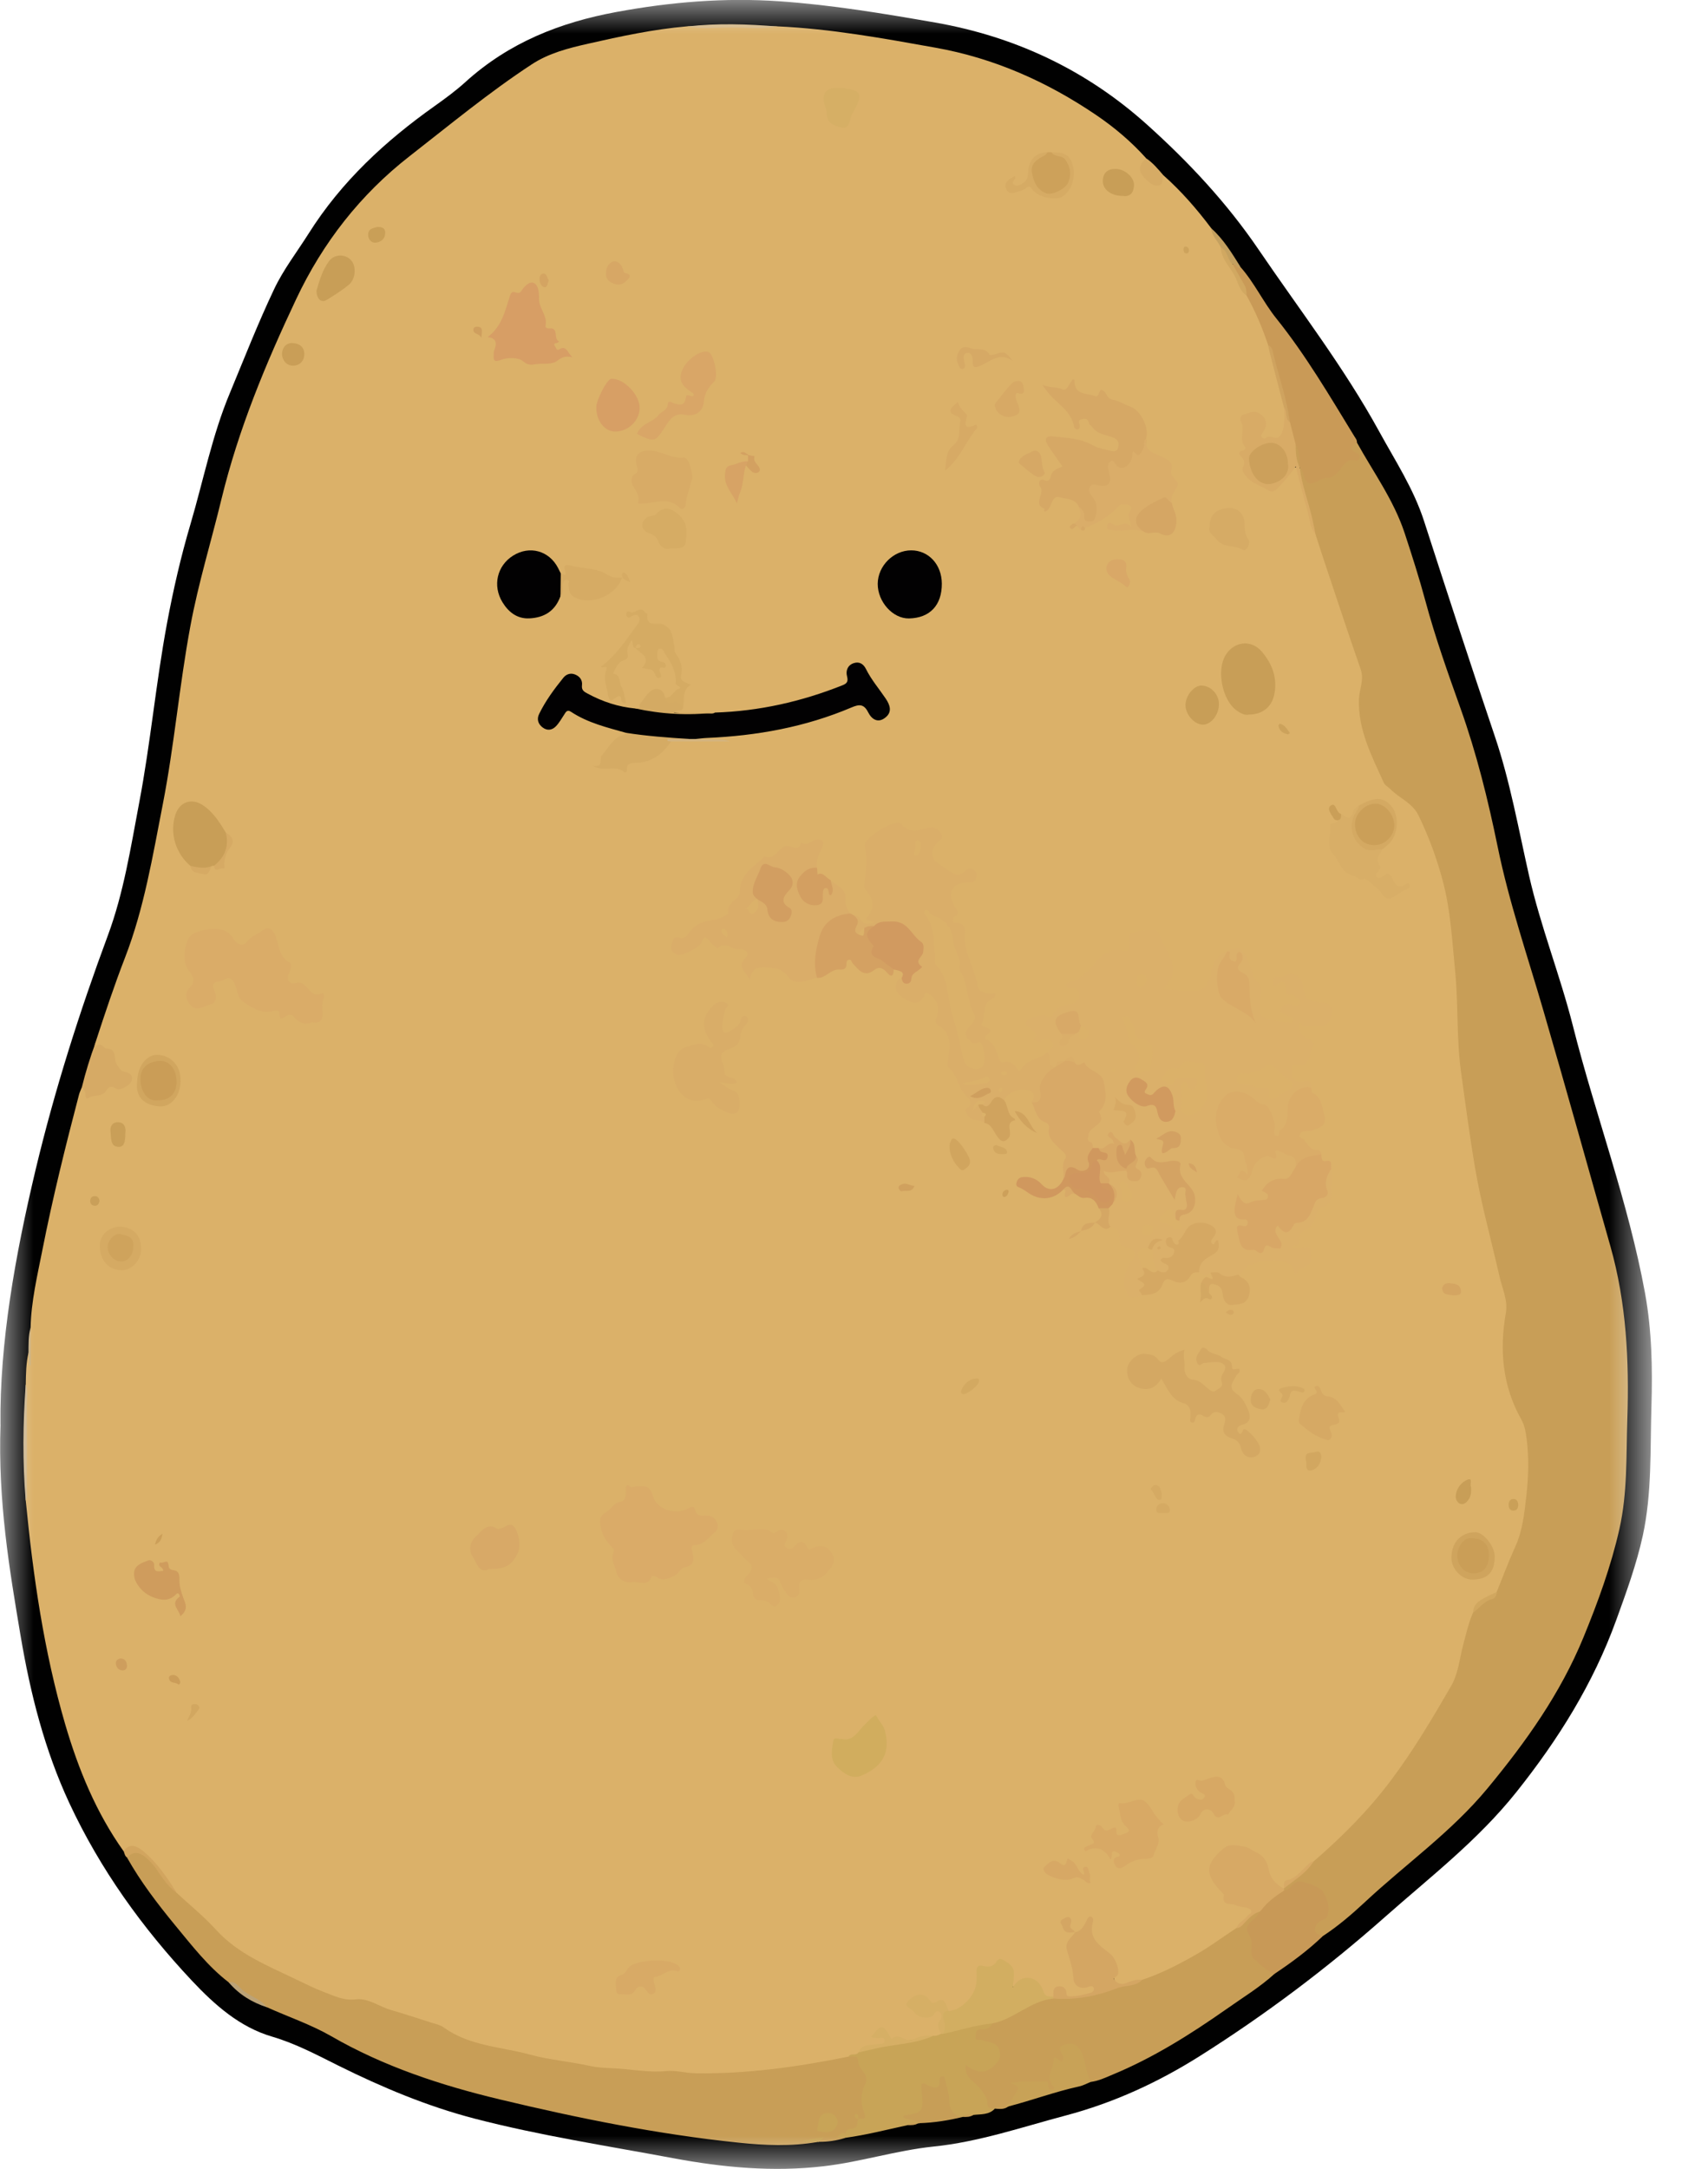 <svg width="26" height="33" viewBox="0 0 26 33" fill="none" xmlns="http://www.w3.org/2000/svg">
<mask id="mask0_400_6" style="mask-type:luminance" maskUnits="userSpaceOnUse" x="0" y="0" width="26" height="33">
<path d="M25.143 0H0V33H25.143V0Z" fill="white"/>
</mask>
<g mask="url(#mask0_400_6)">
<path d="M0.007 21.672C-0.006 20.431 0.229 19.107 0.543 17.792C0.834 16.577 1.21 15.395 1.643 14.229C1.883 13.582 1.99 12.894 2.119 12.212C2.291 11.31 2.373 10.392 2.541 9.49C2.636 8.979 2.752 8.473 2.899 7.976C3.096 7.309 3.23 6.622 3.499 5.98C3.719 5.45 3.928 4.915 4.173 4.399C4.314 4.101 4.52 3.835 4.697 3.555C5.199 2.758 5.869 2.143 6.617 1.613C6.778 1.498 6.939 1.381 7.086 1.247C7.75 0.646 8.528 0.34 9.385 0.182C10.208 0.03 11.028 -0.038 11.861 0.019C12.66 0.074 13.449 0.206 14.237 0.343C15.448 0.556 16.534 1.062 17.464 1.899C18.094 2.465 18.677 3.087 19.163 3.803C19.784 4.716 20.461 5.591 20.996 6.567C21.239 7.011 21.518 7.434 21.678 7.929C22.031 9.021 22.387 10.114 22.755 11.202C22.988 11.89 23.115 12.612 23.276 13.322C23.453 14.1 23.749 14.84 23.944 15.61C24.288 16.971 24.787 18.285 25.041 19.671C25.145 20.24 25.157 20.819 25.139 21.399C25.119 22.055 25.148 22.715 25.008 23.361C24.911 23.803 24.757 24.224 24.604 24.646C24.251 25.619 23.717 26.47 23.081 27.267C22.495 28.001 21.77 28.557 21.085 29.163C20.201 29.945 19.262 30.651 18.27 31.277C17.63 31.681 16.955 31.991 16.224 32.185C15.555 32.362 14.9 32.588 14.21 32.658C13.646 32.716 13.103 32.892 12.541 32.957C11.768 33.048 11.002 32.976 10.243 32.834C9.236 32.646 8.221 32.491 7.226 32.233C6.507 32.046 5.823 31.76 5.152 31.427C4.825 31.264 4.498 31.09 4.144 30.986C3.651 30.842 3.271 30.506 2.921 30.134C2.168 29.332 1.526 28.442 1.054 27.429C0.681 26.627 0.462 25.769 0.314 24.891C0.141 23.865 -0.032 22.84 0.008 21.67L0.007 21.672Z" fill="#010101"/>
<path d="M0.466 20.2C0.474 19.798 0.568 19.41 0.645 19.019C0.802 18.222 0.998 17.434 1.204 16.649C1.214 16.614 1.23 16.582 1.243 16.548C1.257 16.539 1.272 16.539 1.283 16.551C1.374 16.65 1.462 16.661 1.576 16.572C1.64 16.522 1.696 16.486 1.779 16.516C1.823 16.533 1.866 16.507 1.904 16.482C1.965 16.44 1.981 16.382 1.904 16.357C1.785 16.318 1.743 16.22 1.71 16.118C1.674 16.009 1.599 15.957 1.506 15.951C1.417 15.945 1.44 15.903 1.456 15.852C1.597 15.42 1.74 14.99 1.904 14.567C2.194 13.818 2.324 13.025 2.478 12.237C2.653 11.341 2.73 10.429 2.897 9.531C3.018 8.875 3.215 8.24 3.371 7.594C3.63 6.528 4.047 5.528 4.509 4.55C4.915 3.689 5.489 2.958 6.23 2.38C6.844 1.902 7.444 1.405 8.093 0.98C8.356 0.807 8.656 0.732 8.952 0.665C9.449 0.552 9.948 0.445 10.457 0.401C10.916 0.38 11.374 0.4 11.833 0.401C12.643 0.437 13.44 0.582 14.237 0.725C15.128 0.883 15.941 1.243 16.695 1.756C16.968 1.942 17.221 2.156 17.445 2.405C17.447 2.485 17.349 2.546 17.421 2.644C17.517 2.777 17.592 2.789 17.707 2.664C17.979 2.905 18.218 3.179 18.438 3.472C18.479 3.578 18.58 3.643 18.613 3.755C18.704 4.019 18.863 4.242 18.998 4.479C19.155 4.716 19.254 4.983 19.342 5.254C19.402 5.568 19.511 5.868 19.581 6.179C19.583 6.3 19.595 6.421 19.566 6.539C19.532 6.67 19.303 6.76 19.2 6.682C19.149 6.644 19.171 6.599 19.198 6.559C19.235 6.503 19.256 6.451 19.205 6.39C19.153 6.328 19.093 6.309 19.017 6.329C18.959 6.345 18.931 6.378 18.939 6.442C18.947 6.494 18.94 6.55 18.952 6.598C18.988 6.749 18.951 6.901 18.962 7.053C18.971 7.184 19.021 7.256 19.114 7.317C19.327 7.459 19.404 7.447 19.567 7.247C19.584 7.227 19.597 7.205 19.613 7.185C19.641 7.149 19.665 7.1 19.718 7.11C19.769 7.119 19.784 7.169 19.795 7.215C19.84 7.404 19.896 7.589 19.943 7.776C19.972 7.898 19.994 8.022 20.06 8.13C20.134 8.264 20.165 8.415 20.211 8.558C20.373 9.073 20.555 9.579 20.725 10.09C20.777 10.247 20.799 10.399 20.746 10.566C20.694 10.73 20.735 10.901 20.781 11.063C20.848 11.294 20.939 11.517 21.028 11.74C21.095 11.905 21.223 12.007 21.356 12.098C21.542 12.225 21.65 12.403 21.739 12.609C22.006 13.232 22.125 13.887 22.172 14.563C22.23 15.395 22.235 16.232 22.38 17.057C22.476 17.604 22.557 18.155 22.698 18.693C22.792 19.047 22.869 19.407 22.953 19.764C22.988 19.913 22.955 20.057 22.937 20.202C22.879 20.677 22.954 21.125 23.18 21.54C23.291 21.743 23.296 21.963 23.305 22.181C23.337 22.904 23.155 23.574 22.819 24.201C22.772 24.274 22.697 24.305 22.624 24.337C22.538 24.377 22.474 24.435 22.454 24.537C22.366 24.794 22.294 25.056 22.249 25.325C22.229 25.436 22.185 25.534 22.136 25.632C21.816 26.271 21.422 26.858 20.979 27.405C20.694 27.755 20.372 28.071 20.016 28.344C19.964 28.365 19.923 28.401 19.884 28.442C19.815 28.516 19.75 28.595 19.646 28.618C19.595 28.63 19.585 28.681 19.563 28.721C19.553 28.733 19.542 28.74 19.527 28.741C19.36 28.709 19.322 28.555 19.272 28.423C19.208 28.256 19.005 28.116 18.795 28.116C18.65 28.116 18.512 28.241 18.46 28.427C18.426 28.548 18.496 28.632 18.561 28.722C18.673 28.878 18.81 28.967 18.996 28.997C19.097 29.014 19.102 29.082 19.025 29.166C18.966 29.229 18.896 29.282 18.841 29.351C18.402 29.706 17.925 29.987 17.393 30.157C17.312 30.157 17.237 30.182 17.16 30.202C16.996 30.244 16.935 30.177 16.971 30.008C16.994 29.903 16.949 29.818 16.869 29.767C16.758 29.697 16.704 29.574 16.613 29.485C16.549 29.423 16.591 29.337 16.587 29.247C16.515 29.303 16.491 29.418 16.386 29.41C16.306 29.379 16.252 29.324 16.235 29.231C16.179 29.382 16.322 29.352 16.374 29.407C16.192 29.659 16.376 29.895 16.407 30.136C16.418 30.21 16.484 30.237 16.562 30.199C16.603 30.179 16.656 30.178 16.676 30.234C16.695 30.286 16.659 30.325 16.619 30.349C16.543 30.393 16.455 30.389 16.373 30.407C16.287 30.425 16.233 30.383 16.172 30.311C16.091 30.213 16.084 30.351 16.042 30.384C15.948 30.435 15.896 30.38 15.846 30.303C15.725 30.112 15.679 30.102 15.485 30.21C15.42 30.247 15.392 30.224 15.388 30.153C15.386 30.116 15.395 30.08 15.392 30.043C15.378 29.904 15.289 29.872 15.164 29.905C14.983 29.952 14.903 30.028 14.88 30.243C14.855 30.481 14.633 30.632 14.452 30.614C14.379 30.561 14.34 30.422 14.21 30.512C14.186 30.528 14.157 30.492 14.136 30.469C14.116 30.446 14.098 30.418 14.071 30.406C13.996 30.374 13.927 30.398 13.882 30.458C13.836 30.52 13.909 30.546 13.939 30.58C14.015 30.665 14.102 30.676 14.19 30.603C14.23 30.571 14.27 30.556 14.314 30.583C14.36 30.611 14.37 30.666 14.351 30.708C14.318 30.79 14.348 30.872 14.333 30.953C14.305 30.995 14.263 31.008 14.217 31.013C14.121 31.009 14.025 31.019 13.937 31.055C13.811 31.107 13.693 31.015 13.569 31.046C13.538 31.053 13.529 31.006 13.517 30.977C13.481 30.898 13.429 30.884 13.363 30.931C13.355 30.946 13.357 30.955 13.37 30.96C13.417 30.979 13.498 30.96 13.495 31.042C13.492 31.132 13.412 31.133 13.348 31.14C13.247 31.149 13.146 31.156 13.083 31.257C13.033 31.302 12.965 31.297 12.91 31.325C12.391 31.435 11.872 31.543 11.34 31.557C11.116 31.564 10.892 31.592 10.667 31.587C9.459 31.562 8.268 31.411 7.1 31.075C7.051 31.062 7 31.051 6.959 31.023C6.539 30.737 6.035 30.693 5.586 30.493C5.567 30.486 5.547 30.479 5.527 30.48C5.038 30.497 4.648 30.197 4.217 30.028C3.599 29.785 3.147 29.305 2.688 28.837C2.542 28.652 2.413 28.454 2.254 28.28C2.147 28.163 2.03 28.115 1.881 28.164C1.465 27.58 1.194 26.921 0.992 26.232C0.668 25.122 0.504 23.98 0.392 22.829C0.382 22.242 0.381 21.654 0.392 21.068C0.395 20.904 0.396 20.739 0.434 20.579C0.468 20.617 0.447 20.665 0.453 20.709C0.462 20.539 0.439 20.369 0.466 20.2Z" fill="#DBB169"/>
<path d="M19.994 28.322C20.429 27.945 20.834 27.542 21.185 27.071C21.522 26.62 21.807 26.14 22.089 25.652C22.201 25.458 22.217 25.237 22.273 25.026C22.317 24.86 22.355 24.692 22.423 24.535C22.477 24.432 22.551 24.355 22.66 24.319C22.712 24.302 22.754 24.269 22.784 24.219C22.876 23.993 22.961 23.763 23.062 23.542C23.176 23.295 23.204 23.032 23.234 22.767C23.267 22.476 23.277 22.185 23.239 21.891C23.226 21.784 23.208 21.685 23.157 21.594C22.872 21.087 22.823 20.543 22.923 19.974C22.956 19.782 22.868 19.604 22.827 19.424C22.703 18.876 22.551 18.334 22.456 17.779C22.372 17.287 22.307 16.791 22.239 16.296C22.17 15.791 22.201 15.282 22.151 14.778C22.107 14.332 22.084 13.881 21.974 13.446C21.882 13.087 21.755 12.74 21.594 12.407C21.501 12.215 21.302 12.145 21.163 12.004C21.131 11.972 21.082 11.948 21.065 11.909C20.882 11.503 20.67 11.104 20.687 10.635C20.693 10.484 20.769 10.343 20.712 10.18C20.52 9.63 20.338 9.075 20.153 8.522C20.108 8.389 20.066 8.255 20.023 8.122C19.929 7.797 19.83 7.475 19.767 7.142C19.824 7.065 19.847 7.142 19.857 7.173C19.902 7.322 19.977 7.298 20.099 7.264C20.243 7.224 20.351 7.15 20.444 7.04C20.494 6.984 20.554 6.959 20.627 6.952C20.518 6.801 20.522 6.778 20.655 6.731C20.906 7.185 21.214 7.605 21.381 8.107C21.494 8.45 21.604 8.794 21.698 9.142C21.848 9.699 22.041 10.24 22.234 10.781C22.477 11.462 22.65 12.162 22.796 12.872C22.97 13.726 23.254 14.547 23.496 15.381C23.843 16.571 24.174 17.766 24.514 18.959C24.758 19.821 24.802 20.704 24.772 21.597C24.754 22.153 24.775 22.711 24.652 23.26C24.524 23.829 24.325 24.373 24.105 24.909C23.752 25.768 23.228 26.501 22.647 27.204C22.093 27.874 21.397 28.36 20.774 28.942C20.574 29.128 20.365 29.307 20.135 29.457C20.063 29.491 20.017 29.445 19.994 29.387C19.969 29.322 20.001 29.256 20.053 29.222C20.175 29.144 20.211 29.044 20.155 28.905C20.119 28.816 19.92 28.66 19.831 28.659C19.779 28.659 19.736 28.685 19.694 28.714C19.65 28.745 19.613 28.797 19.548 28.772C19.54 28.764 19.537 28.756 19.539 28.746C19.541 28.737 19.543 28.732 19.545 28.732C19.58 28.662 19.628 28.615 19.704 28.584C19.825 28.534 19.885 28.394 19.994 28.322Z" fill="#C89E57"/>
<path d="M2.687 28.796C2.889 28.983 3.103 29.156 3.288 29.359C3.627 29.731 4.072 29.904 4.499 30.111C4.643 30.18 4.787 30.252 4.935 30.308C5.09 30.367 5.235 30.441 5.419 30.418C5.606 30.395 5.776 30.532 5.958 30.582C6.159 30.64 6.357 30.706 6.557 30.77C6.623 30.791 6.697 30.805 6.752 30.844C7.15 31.131 7.624 31.137 8.068 31.259C8.366 31.34 8.674 31.364 8.975 31.43C9.112 31.461 9.253 31.462 9.389 31.47C9.637 31.485 9.884 31.534 10.133 31.51C10.289 31.494 10.439 31.541 10.594 31.543C11.377 31.554 12.148 31.445 12.914 31.29C13.014 31.251 13.065 31.282 13.12 31.389C13.199 31.541 13.232 31.677 13.176 31.847C13.146 31.938 13.165 32.043 13.191 32.14C13.211 32.215 13.192 32.264 13.11 32.263C13.1 32.263 13.091 32.25 13.081 32.251C13.071 32.251 13.072 32.262 13.082 32.27C13.087 32.424 12.943 32.426 12.87 32.5C12.863 32.508 12.834 32.491 12.814 32.492C12.828 32.507 12.855 32.503 12.864 32.527C12.734 32.568 12.601 32.587 12.464 32.586C12.46 32.556 12.463 32.532 12.5 32.55C12.493 32.519 12.474 32.54 12.464 32.544C12.399 32.572 12.329 32.566 12.26 32.572C12.24 32.575 12.265 32.599 12.258 32.58C12.256 32.573 12.26 32.568 12.268 32.57C12.325 32.579 12.387 32.549 12.441 32.589C12.043 32.658 11.643 32.64 11.247 32.599C10.017 32.472 8.804 32.227 7.602 31.939C6.717 31.727 5.845 31.442 5.041 30.978C4.729 30.799 4.39 30.686 4.065 30.539C3.857 30.436 3.672 30.293 3.481 30.159C3.165 29.917 2.921 29.599 2.666 29.291C2.399 28.966 2.143 28.633 1.934 28.262C1.995 28.149 2.079 28.127 2.186 28.203C2.26 28.256 2.325 28.324 2.377 28.399C2.473 28.538 2.579 28.668 2.686 28.797L2.687 28.796Z" fill="#C89E57"/>
<path d="M17.386 30.121C17.666 30.029 17.927 29.895 18.187 29.748C18.409 29.623 18.612 29.47 18.825 29.331C18.92 29.258 18.995 29.16 19.093 29.091C19.124 29.069 19.15 29.052 19.186 29.073C19.207 29.158 19.138 29.192 19.095 29.237C19.04 29.296 19.016 29.356 19.054 29.434C19.072 29.472 19.088 29.513 19.086 29.555C19.075 29.786 19.21 29.893 19.391 29.966C19.419 29.978 19.414 30.009 19.398 30.033C19.171 30.239 18.911 30.395 18.663 30.571C18.115 30.955 17.55 31.31 16.935 31.564C16.829 31.609 16.724 31.658 16.609 31.674C16.54 31.653 16.513 31.595 16.514 31.53C16.515 31.411 16.442 31.325 16.411 31.22C16.386 31.136 16.318 31.133 16.25 31.148C16.171 31.165 16.209 31.226 16.212 31.274C16.215 31.34 16.211 31.381 16.122 31.399C16.029 31.418 16.021 31.532 16.026 31.624C16.028 31.654 16.052 31.681 16.059 31.711C16.066 31.745 16.087 31.785 16.042 31.808C16.008 31.825 15.969 31.826 15.947 31.791C15.84 31.624 15.68 31.744 15.548 31.708C15.511 31.697 15.534 31.726 15.532 31.742C15.509 31.868 15.468 31.985 15.349 32.048C15.286 32.097 15.213 32.086 15.143 32.081C15.065 32.119 15.008 32.114 14.996 32.005C14.982 31.88 14.887 31.809 14.815 31.723C14.778 31.68 14.73 31.649 14.7 31.599C14.669 31.544 14.636 31.481 14.681 31.424C14.722 31.371 14.777 31.413 14.818 31.437C14.936 31.508 15.026 31.458 15.114 31.377C15.206 31.291 15.197 31.183 15.087 31.125C15.043 31.101 14.993 31.09 14.944 31.08C14.879 31.068 14.813 31.06 14.814 30.963C14.815 30.875 14.861 30.843 14.937 30.838C15 30.833 15.048 30.797 15.095 30.756C15.309 30.667 15.523 30.585 15.714 30.447C15.813 30.376 15.94 30.425 16.049 30.382C16.086 30.364 16.127 30.359 16.165 30.369C16.367 30.42 16.558 30.379 16.739 30.288C16.922 30.196 17.13 30.221 17.315 30.147C17.338 30.138 17.365 30.141 17.384 30.121H17.386Z" fill="#C89E57"/>
<path d="M15.105 30.785C15.07 30.852 15.009 30.883 14.944 30.876C14.865 30.868 14.857 30.909 14.85 30.973C14.841 31.062 14.902 31.026 14.939 31.037C15.049 31.07 15.184 31.058 15.22 31.219C15.237 31.299 15.208 31.351 15.152 31.41C15.007 31.564 14.862 31.538 14.702 31.416C14.674 31.614 14.838 31.671 14.917 31.772C14.972 31.841 15.028 31.909 15.03 31.989C15.031 32.093 15.088 32.077 15.144 32.082C15.052 32.179 14.931 32.163 14.816 32.177C14.766 32.207 14.704 32.164 14.656 32.208H14.658C14.514 32.214 14.436 32.147 14.413 31.984C14.4 31.886 14.4 31.785 14.341 31.675C14.301 31.878 14.185 31.777 14.091 31.759C14.031 31.918 14.182 32.185 13.889 32.217C13.92 32.237 13.996 32.215 13.997 32.302L13.988 32.308L13.978 32.303C13.928 32.331 13.867 32.293 13.817 32.332C13.501 32.4 13.187 32.482 12.867 32.525C12.824 32.522 12.781 32.518 12.738 32.515C12.783 32.496 12.809 32.415 12.872 32.47C12.865 32.337 13.045 32.434 13.048 32.311C13.048 32.286 13.06 32.261 13.068 32.235C13.126 32.23 13.201 32.265 13.151 32.133C13.103 32.007 13.095 31.857 13.164 31.726C13.206 31.649 13.189 31.579 13.143 31.523C13.1 31.47 13.068 31.424 13.062 31.349C13.054 31.253 12.97 31.301 12.918 31.288C12.953 31.228 13.032 31.284 13.068 31.225C13.247 31.107 13.457 31.096 13.654 31.071C13.841 31.047 14.023 31.005 14.208 30.972C14.252 30.977 14.29 30.963 14.327 30.941C14.34 30.929 14.353 30.918 14.367 30.91C14.562 30.834 14.765 30.793 14.969 30.759C15.018 30.75 15.067 30.74 15.108 30.783L15.105 30.785Z" fill="#C8A457"/>
<path d="M20.656 6.735C20.561 6.791 20.536 6.844 20.659 6.897C20.688 6.91 20.707 6.934 20.689 6.971C20.677 6.995 20.664 7.018 20.633 7.008C20.507 6.966 20.452 7.082 20.394 7.15C20.334 7.221 20.282 7.275 20.19 7.272C20.142 7.271 20.104 7.294 20.064 7.316C19.939 7.388 19.885 7.365 19.842 7.22C19.831 7.179 19.819 7.14 19.785 7.114C19.779 7.108 19.774 7.102 19.768 7.097C19.731 6.994 19.75 6.875 19.686 6.781C19.648 6.664 19.607 6.548 19.601 6.422C19.549 6.019 19.433 5.634 19.305 5.252C19.217 4.99 19.11 4.735 18.975 4.495C18.919 4.333 18.805 4.201 18.755 4.035C18.817 3.945 18.835 4.081 18.883 4.062C19.095 4.301 19.23 4.597 19.429 4.845C19.877 5.403 20.241 6.024 20.616 6.637C20.634 6.667 20.66 6.694 20.656 6.735Z" fill="#C99A57"/>
<path d="M19.398 30.034C19.302 29.981 19.209 29.925 19.134 29.839C19.117 29.819 19.083 29.81 19.069 29.781C19.015 29.675 19.094 29.553 19.016 29.441C18.918 29.299 19.058 29.236 19.13 29.153C19.15 29.13 19.166 29.104 19.185 29.08C19.222 28.937 19.4 28.782 19.545 28.764C19.642 28.757 19.674 28.637 19.772 28.625C19.838 28.616 20.106 28.709 20.146 28.789C20.204 28.903 20.256 29.024 20.2 29.161C20.186 29.196 20.157 29.197 20.131 29.21C20.068 29.238 20.015 29.287 20.018 29.359C20.02 29.42 20.082 29.441 20.135 29.458C19.907 29.676 19.656 29.861 19.397 30.033L19.398 30.034Z" fill="#C89957"/>
<path d="M15.349 32.049C15.336 32.043 15.324 32.037 15.312 32.031C15.393 31.995 15.414 31.911 15.461 31.846C15.528 31.754 15.486 31.733 15.379 31.689C15.585 31.653 15.748 31.677 15.909 31.667C15.966 31.664 15.959 31.71 15.96 31.741C15.961 31.784 15.977 31.8 16.014 31.792C16.074 31.781 16.036 31.744 16.022 31.728C15.911 31.593 16.039 31.472 16.04 31.344C16.04 31.287 16.057 31.287 16.156 31.367C16.198 31.346 16.192 31.299 16.178 31.273C16.145 31.207 16.087 31.149 16.202 31.108C16.326 31.064 16.404 31.112 16.457 31.211C16.535 31.357 16.52 31.534 16.607 31.673C16.547 31.697 16.489 31.73 16.427 31.743C16.062 31.823 15.71 31.954 15.349 32.048V32.049Z" fill="#C8A257"/>
<path d="M1.458 15.854C1.46 15.874 1.463 15.895 1.466 15.915C1.539 15.849 1.585 15.951 1.612 15.951C1.798 15.948 1.72 16.128 1.784 16.204C1.815 16.24 1.824 16.285 1.881 16.302C1.941 16.319 2.026 16.331 2.007 16.433C1.993 16.506 1.824 16.605 1.768 16.564C1.7 16.516 1.655 16.53 1.619 16.59C1.554 16.7 1.43 16.646 1.346 16.706C1.317 16.726 1.299 16.695 1.3 16.654C1.302 16.611 1.28 16.574 1.244 16.549C1.302 16.314 1.373 16.082 1.458 15.855V15.854Z" fill="#D6AA65"/>
<path d="M13.996 32.303C13.927 32.237 13.824 32.265 13.751 32.21C13.755 32.198 13.758 32.183 13.762 32.182C14.051 32.148 14.067 32.125 14.027 31.799C14.023 31.768 14.027 31.736 14.027 31.706C14.077 31.679 14.106 31.723 14.138 31.734C14.231 31.768 14.31 31.802 14.301 31.641C14.3 31.615 14.321 31.59 14.348 31.589C14.382 31.588 14.381 31.62 14.387 31.645C14.409 31.746 14.448 31.841 14.449 31.951C14.449 32.089 14.511 32.191 14.658 32.207C14.44 32.26 14.22 32.295 13.996 32.302V32.303Z" fill="#C79E57"/>
<path d="M17.71 2.667C17.676 2.712 17.727 2.798 17.643 2.819C17.57 2.838 17.518 2.794 17.469 2.752C17.321 2.625 17.316 2.525 17.447 2.408C17.55 2.477 17.629 2.573 17.71 2.667Z" fill="#D6AB65"/>
<path d="M0.393 21.067C0.428 21.169 0.407 21.274 0.408 21.377C0.411 21.81 0.41 22.243 0.408 22.677C0.408 22.728 0.42 22.782 0.391 22.83C0.342 22.243 0.348 21.655 0.391 21.068L0.393 21.067Z" fill="#CCB48A"/>
<path d="M11.834 0.403C11.593 0.446 11.35 0.419 11.108 0.42C10.892 0.42 10.674 0.447 10.459 0.403C10.917 0.351 11.376 0.366 11.835 0.403H11.834Z" fill="#D4B684"/>
<path d="M2.688 28.796C2.562 28.708 2.478 28.58 2.393 28.454C2.341 28.377 2.28 28.309 2.211 28.252C2.122 28.18 2.024 28.159 1.937 28.261C1.899 28.241 1.897 28.198 1.882 28.164C1.977 28.023 2.1 28.099 2.176 28.16C2.387 28.332 2.542 28.562 2.689 28.796H2.688Z" fill="#D2A55F"/>
<path d="M18.883 4.061C18.825 4.108 18.814 4.002 18.765 4.02C18.696 4.02 18.681 3.964 18.662 3.912C18.642 3.861 18.619 3.811 18.585 3.768C18.542 3.667 18.446 3.595 18.439 3.474C18.624 3.638 18.752 3.851 18.884 4.061H18.883Z" fill="#C4A05F"/>
<path d="M3.482 30.16C3.578 30.135 3.625 30.218 3.681 30.267C3.801 30.374 3.965 30.407 4.067 30.54C3.84 30.467 3.641 30.347 3.482 30.16Z" fill="#BBA276"/>
<path d="M0.465 20.199V20.771C0.459 20.771 0.452 20.773 0.446 20.773C0.441 20.708 0.438 20.644 0.433 20.578C0.435 20.451 0.429 20.324 0.465 20.199Z" fill="#CAB184"/>
<path d="M12.442 32.587H12.227C12.227 32.579 12.227 32.571 12.227 32.563C12.326 32.548 12.424 32.533 12.545 32.515C12.507 32.548 12.487 32.567 12.466 32.585L12.455 32.591L12.443 32.587H12.442Z" fill="#C8A457"/>
<path d="M14.657 32.207C14.702 32.149 14.762 32.179 14.816 32.176C14.767 32.211 14.712 32.208 14.657 32.207Z" fill="#C79E57"/>
<path d="M13.816 32.332C13.863 32.277 13.922 32.306 13.977 32.303C13.927 32.335 13.871 32.333 13.816 32.332Z" fill="#C79E57"/>
<path d="M18.435 19.36C18.375 19.388 18.315 19.401 18.255 19.36C18.199 19.288 18.24 19.236 18.288 19.184C18.354 19.112 18.436 19.062 18.519 18.979C18.414 18.957 18.385 18.901 18.433 18.809C18.481 18.719 18.427 18.68 18.355 18.666C18.244 18.644 18.134 18.641 18.079 18.779C18.064 18.819 18.021 18.839 18.005 18.875C17.951 18.989 17.888 18.988 17.811 18.894C17.937 19.047 17.937 19.052 17.795 19.168C17.78 19.18 17.75 19.182 17.774 19.21C17.813 19.257 17.844 19.305 17.781 19.355C17.721 19.402 17.66 19.39 17.601 19.347C17.501 19.269 17.53 19.146 17.507 19.042C17.507 18.972 17.544 18.92 17.591 18.868C17.534 18.901 17.526 18.973 17.473 19.002C17.302 19.062 17.392 19.176 17.422 19.277C17.451 19.424 17.422 19.567 17.384 19.707C17.201 19.772 17.166 19.753 17.117 19.568C17.095 19.485 17.139 19.297 17.2 19.222C17.316 19.076 17.303 19.034 17.133 18.971C17.08 18.952 17.025 18.937 17.039 18.84C17.053 18.752 16.998 18.683 16.905 18.665C16.827 18.667 16.845 18.602 16.841 18.559C16.837 18.504 16.841 18.448 16.849 18.393C16.857 18.353 16.883 18.326 16.909 18.299C16.992 18.196 16.973 18.106 16.878 18.026C16.868 18.015 16.86 18.002 16.853 17.99C16.843 17.966 16.829 17.946 16.813 17.926C16.789 17.894 16.754 17.863 16.782 17.818C16.803 17.783 16.841 17.784 16.875 17.791C16.963 17.809 17.049 17.758 17.137 17.786C17.189 17.801 17.184 17.859 17.21 17.895C17.23 17.923 17.259 17.929 17.289 17.917C17.315 17.906 17.331 17.87 17.313 17.855C17.226 17.781 17.286 17.682 17.266 17.597C17.235 17.541 17.25 17.465 17.195 17.419C17.083 17.465 17.019 17.39 16.954 17.316C16.948 17.295 16.934 17.334 16.949 17.321C16.956 17.316 16.956 17.321 16.961 17.33C16.988 17.369 16.98 17.405 16.943 17.421C16.867 17.455 16.803 17.527 16.71 17.507C16.681 17.502 16.654 17.495 16.63 17.477C16.493 17.318 16.496 17.259 16.647 17.087C16.716 17.008 16.807 16.652 16.783 16.553C16.74 16.375 16.586 16.241 16.407 16.227C16.386 16.225 16.369 16.215 16.354 16.2C16.325 16.158 16.302 16.103 16.238 16.149C16.227 16.155 16.215 16.16 16.203 16.165C16.15 16.174 16.108 16.202 16.072 16.243C16.059 16.25 16.045 16.254 16.031 16.254C15.918 16.206 15.93 16.111 15.946 16.014C15.957 15.954 16.079 15.946 16.012 15.851C15.961 15.778 15.91 15.792 15.847 15.839C15.802 15.873 15.732 15.813 15.746 15.799C15.878 15.676 15.418 15.6 15.725 15.476C15.792 15.449 15.861 15.431 15.929 15.457C15.972 15.473 16.026 15.472 16.038 15.438C16.085 15.301 16.203 15.303 16.304 15.273C16.377 15.252 16.43 15.224 16.427 15.126C16.423 15.027 16.363 15.038 16.303 15.035C16.273 15.033 16.237 15.027 16.236 14.988C16.236 14.949 16.274 14.946 16.302 14.938C16.46 14.895 16.555 14.775 16.662 14.654C16.763 14.541 16.892 14.414 17.083 14.463C17.183 14.489 17.211 14.402 17.189 14.319C17.164 14.225 17.199 14.202 17.277 14.179C17.365 14.154 17.453 14.152 17.544 14.152C17.58 14.152 17.627 14.155 17.638 14.189C17.708 14.413 17.912 14.598 17.829 14.866C17.812 14.922 17.766 14.969 17.713 15.052C17.917 15.039 18.102 15.117 18.279 15.056C18.402 15.013 18.426 14.844 18.453 14.729C18.487 14.584 18.568 14.525 18.678 14.466C18.698 14.537 18.664 14.579 18.64 14.623C18.485 14.907 18.56 15.167 18.841 15.313C18.92 15.354 19.007 15.383 19.043 15.463C19.02 15.318 18.974 15.166 18.985 15.006C18.99 14.941 18.971 14.896 18.925 14.855C18.801 14.741 18.802 14.74 18.863 14.588C18.844 14.624 18.835 14.672 18.78 14.661C18.67 14.64 18.696 14.539 18.678 14.466C18.883 14.387 18.898 14.416 18.992 14.607C19.049 14.722 19.054 14.861 19.16 14.964C19.225 15.027 19.194 15.165 19.173 15.267C19.143 15.411 19.196 15.482 19.328 15.514C19.424 15.537 19.52 15.552 19.619 15.556C19.646 15.557 19.682 15.576 19.688 15.525C19.69 15.495 19.667 15.479 19.645 15.469C19.626 15.46 19.607 15.453 19.59 15.445C19.547 15.425 19.472 15.42 19.495 15.352C19.515 15.296 19.579 15.266 19.645 15.28C19.668 15.285 19.69 15.304 19.714 15.309C19.748 15.316 19.771 15.29 19.787 15.264C19.812 15.224 19.781 15.206 19.754 15.193C19.719 15.177 19.697 15.127 19.651 15.14C19.605 15.151 19.573 15.126 19.574 15.09C19.576 14.944 19.541 14.889 19.413 14.996C19.399 15.007 19.369 14.982 19.378 14.961C19.394 14.923 19.378 14.843 19.444 14.862C19.509 14.881 19.546 14.845 19.596 14.825C19.701 14.782 19.837 14.88 19.839 15.03C19.842 15.213 19.942 15.234 20.072 15.248C20.168 15.259 20.284 15.242 20.268 15.416C20.254 15.564 20.189 15.622 20.053 15.602C19.964 15.589 19.857 15.694 19.789 15.538C19.76 15.68 19.805 15.761 19.913 15.811C19.965 15.835 20.024 15.875 19.977 15.941C19.916 16.027 19.959 16.221 19.789 16.192C19.677 16.173 19.657 16.247 19.657 16.305C19.657 16.387 19.702 16.465 19.805 16.461C19.873 16.459 19.966 16.411 19.966 16.549C19.714 16.609 19.645 16.699 19.637 16.987C19.634 17.12 19.536 17.2 19.469 17.292C19.427 17.348 19.383 17.283 19.37 17.228C19.358 17.177 19.383 17.121 19.361 17.072C19.329 17.002 19.325 16.896 19.258 16.869C19.116 16.812 19.02 16.669 18.866 16.648C18.73 16.629 18.549 16.817 18.549 16.965C18.549 17.247 18.61 17.343 18.857 17.451C18.95 17.492 19.05 17.74 19.019 17.842C19.005 17.892 18.976 17.888 18.938 17.882C18.919 17.879 18.904 17.886 18.924 17.882C18.924 17.882 18.926 17.891 18.927 17.897C18.983 17.928 19.008 17.899 19.021 17.843C19.059 17.672 19.182 17.622 19.321 17.542C19.471 17.454 19.591 17.55 19.719 17.509C19.786 17.488 19.821 17.543 19.797 17.615C19.783 17.659 19.761 17.7 19.75 17.747C19.7 17.894 19.614 17.98 19.452 17.98C19.321 17.98 19.297 18.027 19.321 18.175C19.328 18.215 19.323 18.263 19.287 18.267C19.145 18.282 19.005 18.389 18.853 18.283C18.808 18.396 18.842 18.467 18.947 18.519C19.04 18.565 19.043 18.625 18.964 18.676C18.933 18.696 18.876 18.682 18.881 18.745C18.887 18.808 18.894 18.872 18.931 18.924C18.962 18.97 19.172 19.007 19.207 18.968C19.257 18.914 19.305 18.904 19.368 18.932C19.39 18.941 19.418 18.948 19.436 18.924C19.454 18.9 19.441 18.874 19.43 18.851C19.416 18.823 19.39 18.803 19.38 18.772C19.364 18.722 19.377 18.678 19.411 18.642C19.448 18.603 19.479 18.627 19.515 18.653C19.574 18.697 19.603 18.685 19.678 18.632C19.828 18.525 19.91 18.375 20.025 18.249C20.109 18.157 20.147 18.091 20.156 17.974C20.16 17.901 20.157 17.799 20.265 17.78C20.265 17.87 20.265 17.959 20.265 18.048C20.264 18.179 20.3 18.325 20.117 18.37C20.066 18.382 20.042 18.453 20.029 18.509C20.005 18.608 19.953 18.68 19.863 18.718C19.812 18.739 19.779 18.777 19.785 18.838C19.794 18.931 19.746 18.958 19.647 18.948C19.71 18.996 19.758 18.976 19.802 18.98C19.86 18.984 19.953 18.929 19.956 19.034C19.959 19.114 19.986 19.229 19.867 19.271C19.799 19.295 19.744 19.338 19.701 19.417C19.709 19.227 19.602 19.212 19.464 19.184C19.3 19.15 19.164 19.207 19.018 19.249C18.944 19.27 18.929 19.369 18.855 19.392C18.703 19.56 18.572 19.411 18.435 19.36Z" fill="#DBB06A"/>
<path d="M15.946 16.014C16.005 16.077 15.927 16.221 16.066 16.235C16.076 16.275 16.045 16.289 16.024 16.309C15.929 16.402 15.87 16.507 15.876 16.652C15.882 16.773 15.826 16.806 15.706 16.772C15.764 16.651 15.738 16.588 15.599 16.578C15.475 16.568 15.315 16.642 15.286 16.741C15.213 16.745 15.143 16.746 15.088 16.816C15.053 16.86 15 16.887 14.95 16.823C14.96 16.773 14.925 16.778 14.898 16.779C14.891 16.779 14.87 16.775 14.874 16.798C14.883 16.793 14.892 16.793 14.904 16.798C14.934 16.837 14.97 16.872 14.974 16.926C14.937 16.971 14.978 16.983 15.002 17.002C15.014 17.034 15.01 17.062 14.988 17.087C14.914 17.015 14.779 17.079 14.727 16.957C14.715 16.93 14.677 16.896 14.705 16.876C14.833 16.788 14.746 16.71 14.69 16.651C14.581 16.537 14.575 16.358 14.454 16.256C14.412 16.221 14.43 16.175 14.434 16.127C14.453 15.931 14.503 15.723 14.282 15.6C14.24 15.576 14.234 15.53 14.255 15.476C14.312 15.333 14.264 15.197 14.139 15.12C14.113 15.104 14.096 15.087 14.074 15.135C14.003 15.297 13.897 15.274 13.773 15.197C13.634 15.111 13.597 15.02 13.675 14.904C13.685 14.889 13.709 14.886 13.726 14.878C13.768 14.912 13.796 14.908 13.84 14.867C13.958 14.755 13.954 14.592 14.01 14.456C14.016 14.442 14.012 14.425 14.009 14.409C13.948 14.142 13.543 13.969 13.316 14.113C13.271 14.13 13.222 14.127 13.18 14.152C13.136 14.172 13.107 14.215 13.059 14.226C13.004 14.214 12.986 14.174 13 14.125C13.018 14.059 13.005 13.996 13.005 13.931C13.104 13.916 13.106 14.078 13.211 14.053C13.239 14.048 13.271 14.068 13.298 14.027C13.257 14.012 13.218 13.998 13.177 13.983C13.316 13.831 13.316 13.696 13.18 13.541C13.157 13.515 13.154 13.484 13.157 13.453C13.179 13.26 13.211 13.072 13.164 12.872C13.134 12.75 13.645 12.444 13.714 12.531C13.858 12.709 14.022 12.601 14.172 12.593C14.259 12.588 14.283 12.623 14.322 12.678C14.378 12.754 14.314 12.769 14.276 12.81C14.142 12.958 14.16 13.066 14.329 13.171C14.381 13.203 14.43 13.236 14.479 13.271C14.55 13.319 14.614 13.326 14.681 13.261C14.722 13.223 14.771 13.191 14.829 13.236C14.875 13.271 14.87 13.319 14.857 13.364C14.835 13.437 14.773 13.425 14.719 13.427C14.486 13.434 14.41 13.59 14.54 13.805C14.573 13.86 14.626 13.897 14.531 13.945C14.493 13.963 14.494 14.045 14.536 14.042C14.748 14.028 14.676 14.229 14.684 14.304C14.709 14.554 14.846 14.762 14.883 15.008C14.896 15.098 15.039 15.131 15.147 15.109C15.161 15.179 15.113 15.188 15.082 15.207C14.938 15.293 15.015 15.47 14.938 15.583C14.936 15.586 14.961 15.621 14.977 15.624C15.064 15.645 15.121 15.67 15.015 15.754C14.992 15.772 14.987 15.805 15.016 15.817C15.15 15.874 15.171 16.01 15.215 16.13C15.222 16.146 15.248 16.169 15.258 16.165C15.364 16.131 15.434 16.177 15.488 16.269C15.499 16.288 15.528 16.295 15.539 16.276C15.63 16.111 15.819 16.118 15.945 16.013L15.946 16.014Z" fill="#DAAE69"/>
<path d="M9.53 11.149C9.242 11.068 8.95 10.999 8.693 10.83C8.634 10.79 8.614 10.832 8.589 10.871C8.549 10.931 8.514 10.996 8.465 11.047C8.408 11.108 8.333 11.122 8.262 11.069C8.192 11.017 8.167 10.943 8.207 10.862C8.305 10.661 8.437 10.483 8.575 10.312C8.617 10.26 8.681 10.233 8.752 10.261C8.825 10.29 8.87 10.346 8.859 10.429C8.85 10.506 8.9 10.528 8.948 10.554C9.175 10.677 9.415 10.755 9.67 10.779C9.828 10.778 9.993 10.751 10.139 10.803C10.363 10.884 10.588 10.837 10.812 10.855C10.837 10.857 10.862 10.856 10.884 10.841C11.554 10.82 12.198 10.675 12.824 10.426C12.889 10.4 12.916 10.373 12.894 10.289C12.871 10.202 12.905 10.119 12.996 10.089C13.079 10.062 13.142 10.098 13.182 10.178C13.264 10.343 13.382 10.479 13.483 10.629C13.549 10.727 13.586 10.834 13.475 10.919C13.364 11.006 13.269 10.944 13.215 10.836C13.15 10.708 13.078 10.714 12.965 10.762C12.259 11.062 11.519 11.195 10.761 11.227C10.707 11.229 10.652 11.237 10.598 11.242C10.56 11.278 10.517 11.261 10.475 11.254C10.239 11.233 10.001 11.287 9.765 11.23C9.684 11.211 9.596 11.217 9.531 11.148L9.53 11.149Z" fill="#020102"/>
<path d="M12.436 14.877C12.289 14.909 12.108 15.003 12.006 14.868C11.896 14.721 11.779 14.723 11.639 14.718C11.53 14.715 11.441 14.735 11.416 14.9C11.334 14.769 11.212 14.703 11.358 14.561C11.424 14.496 11.325 14.432 11.264 14.441C11.151 14.46 11.047 14.313 10.926 14.424C10.918 14.432 10.829 14.356 10.791 14.308C10.735 14.238 10.712 14.247 10.685 14.329C10.655 14.416 10.385 14.553 10.305 14.523C10.243 14.5 10.202 14.449 10.222 14.377C10.238 14.322 10.247 14.236 10.333 14.264C10.409 14.29 10.451 14.248 10.484 14.198C10.581 14.051 10.723 14.011 10.878 13.992C10.96 13.983 11.091 13.909 11.087 13.895C11.047 13.72 11.261 13.696 11.261 13.573C11.261 13.284 11.487 13.189 11.64 13.028C11.812 13.11 11.853 12.837 12.018 12.874C12.065 12.885 12.171 12.952 12.194 12.818C12.298 12.894 12.369 12.759 12.458 12.771C12.513 12.778 12.557 12.809 12.517 12.893C12.47 12.989 12.418 13.089 12.435 13.206C12.391 13.259 12.318 13.258 12.268 13.302C12.158 13.399 12.154 13.577 12.263 13.669C12.378 13.766 12.454 13.741 12.491 13.592C12.501 13.551 12.521 13.483 12.55 13.496C12.671 13.547 12.607 13.421 12.645 13.396C12.665 13.41 12.685 13.426 12.706 13.44C12.796 13.5 12.884 13.551 12.871 13.696C12.864 13.76 12.898 13.84 12.944 13.9C12.876 13.964 12.781 13.971 12.704 14.019C12.574 14.101 12.493 14.218 12.483 14.371C12.474 14.521 12.419 14.668 12.456 14.821C12.462 14.843 12.447 14.861 12.434 14.877H12.436Z" fill="#DAAD69"/>
<path d="M4.747 15.551C4.645 15.606 4.549 15.559 4.463 15.46C4.44 15.433 4.394 15.438 4.364 15.455C4.305 15.488 4.252 15.546 4.256 15.406C4.257 15.366 4.174 15.377 4.135 15.386C3.956 15.422 3.816 15.319 3.684 15.228C3.627 15.188 3.612 15.076 3.583 14.994C3.549 14.899 3.496 14.849 3.404 14.909C3.342 14.949 3.18 14.903 3.268 15.086C3.292 15.136 3.309 15.25 3.206 15.28C3.106 15.309 2.994 15.392 2.903 15.296C2.839 15.23 2.798 15.118 2.886 15.028C2.989 14.922 2.938 14.847 2.864 14.755C2.781 14.65 2.799 14.38 2.882 14.259C2.943 14.169 3.17 14.123 3.297 14.133C3.424 14.143 3.501 14.182 3.565 14.302C3.595 14.356 3.699 14.409 3.756 14.331C3.82 14.242 3.917 14.219 3.994 14.157C4.084 14.085 4.151 14.135 4.193 14.237C4.249 14.377 4.243 14.553 4.402 14.642C4.455 14.672 4.428 14.742 4.402 14.797C4.352 14.909 4.4 14.982 4.515 14.954C4.593 14.935 4.626 14.978 4.668 15.021C4.728 15.082 4.777 15.162 4.883 15.117C4.938 15.095 4.94 15.146 4.927 15.182C4.897 15.258 4.907 15.338 4.909 15.415C4.912 15.52 4.88 15.575 4.748 15.552L4.747 15.551Z" fill="#DAAC68"/>
<path d="M16.425 7.713C16.367 7.58 16.229 7.594 16.131 7.566C15.992 7.526 16.023 7.749 15.908 7.784C15.882 7.777 15.903 7.741 15.902 7.741C15.71 7.67 15.917 7.504 15.832 7.401C15.809 7.373 15.803 7.26 15.915 7.311C15.958 7.33 15.987 7.288 15.993 7.257C16.011 7.155 16.088 7.132 16.174 7.098C16.099 6.99 16.024 6.888 15.955 6.78C15.899 6.692 15.906 6.628 16.027 6.64C16.233 6.662 16.445 6.666 16.632 6.773C16.714 6.82 16.801 6.831 16.886 6.854C16.933 6.866 17.002 6.888 17.022 6.806C17.041 6.73 17.016 6.681 16.937 6.653C16.827 6.613 16.699 6.606 16.623 6.492C16.612 6.476 16.585 6.466 16.581 6.45C16.564 6.391 16.549 6.36 16.475 6.376C16.388 6.394 16.437 6.443 16.438 6.479C16.438 6.512 16.425 6.532 16.399 6.533C16.383 6.533 16.354 6.515 16.352 6.503C16.31 6.237 16.071 6.136 15.936 5.95C15.921 5.929 15.907 5.91 15.865 5.854C15.987 5.906 16.076 5.878 16.171 5.924C16.247 5.96 16.276 5.826 16.33 5.771C16.338 5.775 16.355 5.778 16.355 5.782C16.353 6.018 16.54 5.976 16.669 6.026C16.75 6.057 16.713 5.871 16.807 5.953C16.853 5.993 16.853 6.069 16.94 6.082C17.029 6.096 17.114 6.154 17.204 6.185C17.369 6.243 17.498 6.518 17.446 6.671C17.482 6.905 17.277 6.976 17.169 7.109C17.105 7.187 17.013 7.145 16.934 7.077C16.903 7.143 16.919 7.203 16.929 7.263C16.948 7.374 16.918 7.439 16.796 7.42C16.772 7.416 16.747 7.415 16.722 7.416C16.638 7.421 16.614 7.455 16.665 7.535C16.727 7.634 16.76 7.736 16.718 7.859C16.689 7.945 16.634 7.95 16.567 7.95C16.491 7.95 16.476 7.907 16.481 7.838C16.483 7.789 16.453 7.751 16.426 7.712L16.425 7.713Z" fill="#D6A865"/>
<path d="M9.611 22.628C9.636 22.624 9.669 22.613 9.702 22.612C9.807 22.608 9.893 22.595 9.936 22.753C9.993 22.962 10.271 23.053 10.458 22.957C10.498 22.936 10.566 22.904 10.576 22.955C10.603 23.093 10.694 23.049 10.773 23.057C10.84 23.064 10.894 23.103 10.919 23.175C10.942 23.241 10.907 23.294 10.866 23.326C10.778 23.395 10.716 23.508 10.582 23.504C10.519 23.502 10.524 23.554 10.537 23.608C10.566 23.718 10.575 23.817 10.428 23.843C10.355 23.857 10.33 23.948 10.253 23.981C10.161 24.021 10.085 24.059 9.993 23.991C9.975 23.977 9.925 23.974 9.924 23.979C9.863 24.146 9.735 24.058 9.632 24.072C9.513 24.088 9.409 24.034 9.382 23.912C9.36 23.816 9.291 23.728 9.34 23.617C9.36 23.574 9.318 23.541 9.29 23.512C9.228 23.442 9.175 23.366 9.154 23.272C9.131 23.172 9.105 23.075 9.224 23.008C9.302 22.965 9.34 22.863 9.447 22.848C9.519 22.837 9.531 22.756 9.529 22.681C9.529 22.634 9.516 22.555 9.613 22.628L9.611 22.628Z" fill="#DAAB68"/>
<path d="M19.724 17.75C19.736 17.639 19.709 17.601 19.61 17.574C19.564 17.561 19.521 17.534 19.477 17.512C19.453 17.501 19.409 17.502 19.413 17.518C19.474 17.722 19.333 17.581 19.295 17.589C19.162 17.616 19.085 17.709 19.056 17.829C19.018 17.98 18.946 17.976 18.832 17.916C18.875 17.861 18.883 17.738 18.99 17.874C19.01 17.762 18.948 17.681 18.94 17.589C18.927 17.462 18.806 17.494 18.73 17.459C18.651 17.422 18.595 17.364 18.561 17.274C18.469 17.036 18.497 16.826 18.656 16.668C18.75 16.576 18.939 16.591 19.076 16.709C19.13 16.756 19.175 16.805 19.254 16.808C19.316 16.81 19.42 17.069 19.404 17.16C19.396 17.207 19.377 17.267 19.432 17.282C19.489 17.297 19.466 17.212 19.489 17.196C19.655 17.078 19.561 16.875 19.632 16.726C19.692 16.599 19.84 16.508 19.964 16.55C19.968 16.576 19.964 16.619 19.975 16.625C20.098 16.677 20.111 16.791 20.146 16.906C20.192 17.061 20.173 17.136 20.022 17.181C20.018 17.183 20.011 17.181 20.008 17.183C19.941 17.246 19.804 17.148 19.776 17.297C19.892 17.326 19.909 17.499 20.044 17.497C20.085 17.497 20.11 17.514 20.114 17.559C19.996 17.65 19.841 17.657 19.723 17.749L19.724 17.75Z" fill="#DAAC68"/>
<path d="M15.706 16.772C15.83 16.774 15.857 16.736 15.833 16.591C15.813 16.476 15.899 16.351 16.004 16.272C16.023 16.258 16.045 16.247 16.066 16.235C16.099 16.173 16.158 16.157 16.216 16.141C16.275 16.1 16.327 16.106 16.366 16.172C16.386 16.203 16.413 16.208 16.444 16.193C16.466 16.182 16.487 16.171 16.509 16.162C16.561 16.312 16.771 16.285 16.807 16.478C16.834 16.63 16.861 16.76 16.756 16.883C16.747 16.895 16.726 16.914 16.728 16.917C16.858 17.122 16.582 17.126 16.57 17.265C16.566 17.313 16.535 17.351 16.597 17.375C16.64 17.391 16.634 17.432 16.637 17.467C16.647 17.546 16.606 17.617 16.606 17.697C16.606 17.82 16.515 17.887 16.414 17.83C16.3 17.766 16.253 17.787 16.233 17.915C16.23 17.936 16.209 17.945 16.187 17.94C16.204 17.836 16.146 17.728 16.22 17.621C16.253 17.573 16.17 17.514 16.131 17.475C16.043 17.385 15.935 17.314 15.969 17.155C15.977 17.118 15.94 17.083 15.908 17.073C15.77 17.024 15.764 16.879 15.706 16.772Z" fill="#D8A967"/>
<path d="M17.68 20.975C17.613 21.076 17.538 21.145 17.409 21.131C17.254 21.114 17.15 21.006 17.158 20.835C17.162 20.716 17.316 20.578 17.437 20.598C17.504 20.61 17.571 20.602 17.631 20.687C17.701 20.784 17.794 20.665 17.858 20.617C17.909 20.58 17.957 20.554 18.03 20.535C18.007 20.63 18.039 20.713 18.03 20.806C18.022 20.887 18.08 20.989 18.159 20.991C18.264 20.995 18.317 21.071 18.383 21.121C18.427 21.155 18.465 21.193 18.505 21.157C18.543 21.123 18.629 21.111 18.596 21.019C18.59 21.005 18.591 20.989 18.59 20.973C18.588 20.895 18.705 20.816 18.623 20.754C18.543 20.692 18.427 20.735 18.327 20.736C18.292 20.736 18.26 20.814 18.222 20.728C18.183 20.639 18.249 20.592 18.277 20.533C18.3 20.482 18.353 20.506 18.378 20.536C18.436 20.606 18.527 20.592 18.591 20.642C18.651 20.689 18.758 20.671 18.755 20.804C18.754 20.866 18.832 20.808 18.868 20.831C18.885 20.886 18.833 20.899 18.816 20.934C18.771 21.027 18.677 21.11 18.832 21.21C18.913 21.262 18.971 21.377 19.009 21.476C19.039 21.553 19.033 21.65 18.912 21.675C18.868 21.683 18.807 21.725 18.847 21.787C18.888 21.852 18.908 21.789 18.925 21.753C18.927 21.749 18.931 21.744 18.935 21.743C18.977 21.729 19.152 21.917 19.176 22.004C19.199 22.085 19.163 22.144 19.093 22.164C18.987 22.194 18.914 22.132 18.89 22.031C18.869 21.941 18.827 21.905 18.744 21.88C18.662 21.855 18.594 21.799 18.633 21.68C18.651 21.625 18.674 21.553 18.603 21.513C18.544 21.479 18.482 21.46 18.428 21.53C18.398 21.57 18.362 21.569 18.322 21.544C18.257 21.502 18.21 21.51 18.192 21.599C18.187 21.624 18.174 21.654 18.142 21.643C18.105 21.629 18.118 21.598 18.12 21.565C18.13 21.468 18.122 21.376 18.008 21.345C17.834 21.296 17.776 21.135 17.68 20.977L17.68 20.975Z" fill="#D4A863"/>
<path d="M19.725 17.749C19.813 17.59 19.97 17.588 20.116 17.56C20.121 17.607 20.105 17.677 20.184 17.664C20.292 17.645 20.257 17.727 20.265 17.781C20.201 17.883 20.152 17.986 20.204 18.112C20.238 18.194 20.155 18.224 20.123 18.227C20.032 18.235 20.019 18.294 19.99 18.366C19.945 18.478 19.898 18.604 19.746 18.604C19.729 18.604 19.703 18.616 19.696 18.63C19.621 18.78 19.55 18.787 19.449 18.643C19.328 18.783 19.576 18.863 19.487 18.996C19.445 18.99 19.384 18.998 19.342 18.971C19.279 18.931 19.26 18.941 19.241 19.01C19.226 19.069 19.188 19.081 19.139 19.042C19.12 19.028 19.093 19.01 19.072 19.014C18.878 19.046 18.872 18.893 18.842 18.762C18.825 18.687 18.806 18.617 18.923 18.652C18.964 18.664 18.995 18.647 18.995 18.6C18.995 18.563 18.967 18.548 18.933 18.551C18.805 18.559 18.785 18.475 18.796 18.371C18.804 18.309 18.822 18.248 18.841 18.165C18.885 18.255 18.939 18.341 19.024 18.297C19.106 18.254 19.188 18.266 19.27 18.25C19.29 18.247 19.302 18.227 19.302 18.204C19.301 18.142 19.244 18.142 19.209 18.116C19.287 17.984 19.39 17.921 19.545 17.936C19.648 17.945 19.669 17.818 19.727 17.752L19.725 17.749Z" fill="#D8A766"/>
<path d="M11.673 24.022C11.762 24.079 11.836 24.098 11.852 24.203C11.864 24.283 11.898 24.359 11.834 24.419C11.769 24.479 11.732 24.39 11.682 24.368C11.647 24.351 11.605 24.351 11.567 24.348C11.516 24.343 11.467 24.316 11.463 24.271C11.457 24.188 11.45 24.134 11.358 24.096C11.29 24.067 11.344 23.997 11.384 23.957C11.466 23.878 11.466 23.814 11.371 23.742C11.308 23.694 11.259 23.624 11.201 23.568C11.13 23.501 11.136 23.415 11.156 23.335C11.176 23.256 11.253 23.268 11.309 23.276C11.458 23.299 11.617 23.207 11.758 23.321C11.78 23.339 11.804 23.318 11.824 23.303C11.869 23.268 11.918 23.259 11.96 23.303C12.003 23.347 11.986 23.399 11.963 23.448C11.945 23.486 11.927 23.524 11.979 23.554C12.02 23.578 12.051 23.572 12.084 23.535C12.155 23.457 12.228 23.407 12.29 23.547C12.316 23.604 12.343 23.564 12.373 23.551C12.486 23.499 12.589 23.511 12.66 23.627C12.731 23.742 12.675 23.826 12.597 23.916C12.515 24.011 12.424 24.049 12.306 24.032C12.209 24.018 12.151 24.049 12.166 24.166C12.175 24.229 12.163 24.288 12.095 24.301C12.036 24.313 11.991 24.277 11.96 24.224C11.933 24.18 11.9 24.138 11.885 24.089C11.853 23.984 11.787 23.988 11.673 24.021V24.022Z" fill="#DAAD68"/>
<path d="M11.214 16.473C11.139 16.507 11.064 16.477 10.954 16.465C11.036 16.523 11.082 16.566 11.146 16.587C11.266 16.624 11.263 16.739 11.258 16.831C11.252 16.94 11.162 16.974 11.064 16.923C10.98 16.88 10.889 16.849 10.837 16.756C10.804 16.696 10.757 16.716 10.706 16.732C10.417 16.826 10.206 16.515 10.254 16.209C10.277 16.066 10.326 15.963 10.456 15.927C10.557 15.898 10.665 15.846 10.771 15.918C10.797 15.935 10.821 15.959 10.848 15.927C10.878 15.891 10.843 15.872 10.825 15.849C10.668 15.642 10.682 15.462 10.867 15.288C10.921 15.238 11.001 15.233 11.049 15.253C11.126 15.285 11.04 15.336 11.033 15.38C11.027 15.416 11.016 15.452 11.01 15.487C10.998 15.563 10.971 15.645 11.024 15.71C11.05 15.743 11.249 15.614 11.265 15.551C11.276 15.509 11.279 15.465 11.326 15.454C11.342 15.452 11.371 15.461 11.377 15.474C11.399 15.523 11.378 15.564 11.345 15.601C11.302 15.647 11.271 15.701 11.268 15.767C11.263 15.871 11.207 15.923 11.115 15.952C10.976 15.996 10.948 16.059 11.009 16.192C11.037 16.253 11 16.338 11.071 16.377C11.12 16.405 11.196 16.385 11.215 16.472L11.214 16.473Z" fill="#D9AD68"/>
<path d="M16.425 7.715C16.479 7.744 16.511 7.795 16.505 7.854C16.498 7.941 16.551 7.934 16.6 7.934C16.65 7.934 16.662 7.909 16.678 7.852C16.711 7.739 16.697 7.645 16.632 7.562C16.598 7.518 16.566 7.485 16.583 7.426C16.604 7.352 16.67 7.372 16.709 7.381C16.889 7.418 16.927 7.347 16.879 7.175C16.865 7.127 16.849 7.048 16.909 7.017C16.961 6.991 16.973 7.067 17.006 7.093C17.088 7.158 17.2 7.089 17.234 6.957C17.244 6.914 17.213 6.814 17.308 6.919C17.339 6.953 17.391 6.859 17.411 6.806C17.427 6.764 17.4 6.709 17.444 6.675C17.421 6.878 17.588 6.901 17.703 6.957C17.79 6.999 17.864 7.046 17.831 7.148C17.789 7.272 17.971 7.297 17.92 7.398C17.879 7.481 17.814 7.549 17.834 7.653C17.669 7.61 17.538 7.701 17.414 7.79C17.285 7.882 17.359 7.993 17.414 8.096C17.258 8.019 17.092 8.1 16.933 8.065C16.894 8.056 16.842 8.066 16.851 8.003C16.859 7.942 16.906 7.947 16.941 7.974C17.031 8.044 17.117 7.898 17.223 8.015C17.207 7.907 17.144 7.845 17.21 7.765C17.249 7.717 17.197 7.672 17.135 7.675C17.106 7.676 17.065 7.666 17.05 7.682C16.897 7.844 16.719 7.96 16.514 8.033C16.49 8.035 16.471 8.049 16.454 8.065C16.434 8.044 16.413 8.023 16.393 8.001C16.377 7.983 16.346 7.996 16.333 7.97C16.446 7.918 16.475 7.834 16.423 7.718L16.425 7.715Z" fill="#DAAD69"/>
<path d="M15.105 30.785C14.85 30.808 14.606 30.892 14.356 30.943C14.338 30.85 14.339 30.755 14.341 30.661C14.342 30.578 14.377 30.556 14.445 30.596C14.646 30.581 14.862 30.345 14.865 30.137C14.865 30.094 14.867 30.053 14.865 30.011C14.862 29.934 14.881 29.889 14.968 29.91C15.048 29.928 15.123 29.927 15.173 29.838C15.199 29.792 15.245 29.8 15.279 29.823C15.345 29.866 15.425 29.905 15.433 29.999C15.438 30.065 15.426 30.131 15.42 30.232C15.494 30.115 15.585 30.076 15.683 30.095C15.789 30.117 15.852 30.2 15.886 30.304C15.913 30.386 15.976 30.373 16.035 30.374C16.042 30.381 16.044 30.389 16.042 30.395C16.039 30.402 16.036 30.406 16.035 30.406C15.69 30.438 15.437 30.721 15.104 30.785H15.105Z" fill="#D2AE61"/>
<path d="M7.422 5.129C7.634 4.972 7.687 4.74 7.756 4.52C7.772 4.469 7.786 4.427 7.846 4.448C7.882 4.461 7.913 4.465 7.937 4.425C7.984 4.352 8.063 4.274 8.128 4.306C8.199 4.34 8.206 4.456 8.205 4.546C8.203 4.694 8.34 4.803 8.304 4.961C8.298 4.985 8.337 5.001 8.362 4.997C8.514 4.976 8.418 5.165 8.511 5.193C8.501 5.202 8.493 5.216 8.482 5.217C8.448 5.222 8.418 5.228 8.45 5.271C8.466 5.292 8.473 5.34 8.513 5.315C8.622 5.249 8.631 5.356 8.714 5.436C8.59 5.405 8.54 5.448 8.474 5.495C8.399 5.549 8.274 5.526 8.17 5.539C8.096 5.549 8.043 5.565 7.963 5.497C7.891 5.435 7.73 5.435 7.63 5.474C7.485 5.529 7.518 5.443 7.516 5.366C7.516 5.351 7.521 5.335 7.527 5.321C7.566 5.219 7.556 5.142 7.419 5.128L7.422 5.129Z" fill="#D79E65"/>
<path d="M8.532 9.069C8.45 9.3 8.28 9.398 8.057 9.408C7.875 9.416 7.744 9.317 7.649 9.163C7.495 8.911 7.566 8.606 7.811 8.453C8.062 8.296 8.359 8.378 8.495 8.641C8.509 8.668 8.522 8.697 8.536 8.724C8.569 8.839 8.56 8.954 8.532 9.068V9.069Z" fill="#020102"/>
<path d="M14.337 8.878C14.339 9.208 14.155 9.403 13.836 9.409C13.591 9.413 13.36 9.156 13.361 8.882C13.363 8.609 13.6 8.373 13.871 8.373C14.136 8.373 14.335 8.589 14.337 8.878Z" fill="#020102"/>
<path d="M19.545 28.765C19.409 28.849 19.282 28.945 19.185 29.08C19.09 29.105 19.023 29.172 18.956 29.242C18.918 29.28 18.887 29.333 18.824 29.333C18.852 29.242 18.945 29.214 18.994 29.142C19.01 29.118 19.057 29.114 19.047 29.076C19.037 29.036 18.995 29.029 18.962 29.021C18.914 29.01 18.86 29.011 18.818 28.988C18.745 28.95 18.588 29.009 18.631 28.823C18.631 28.817 18.618 28.809 18.611 28.802C18.335 28.525 18.341 28.36 18.622 28.125C18.729 28.037 18.837 28.081 18.943 28.095C18.999 28.102 19.05 28.148 19.105 28.172C19.222 28.224 19.289 28.304 19.314 28.445C19.337 28.574 19.427 28.675 19.546 28.735C19.546 28.745 19.546 28.756 19.546 28.767L19.545 28.765Z" fill="#D7A965"/>
<path d="M19.016 10.871C18.947 10.887 18.883 10.852 18.82 10.806C18.61 10.652 18.518 10.213 18.649 9.98C18.771 9.763 19.039 9.717 19.208 9.914C19.362 10.094 19.453 10.318 19.396 10.573C19.354 10.761 19.214 10.87 19.016 10.871Z" fill="#C89E57"/>
<path d="M10.126 10.617C10.223 10.621 10.251 10.511 10.334 10.478C10.402 10.45 10.28 10.439 10.284 10.388C10.298 10.214 10.214 10.076 10.122 9.945C10.1 9.913 10.096 9.859 10.04 9.87C10.017 9.873 10.009 9.896 10.008 9.917C10.007 9.963 9.992 10.016 10.03 10.05C10.061 10.078 10.129 10.061 10.135 10.119C10.144 10.196 10.074 10.136 10.049 10.164C10.005 10.212 10.122 10.3 10.023 10.315C9.971 10.323 9.98 10.201 9.908 10.189C9.869 10.182 9.831 10.174 9.774 10.162C9.918 9.992 9.75 9.947 9.676 9.861C9.612 9.848 9.65 9.781 9.615 9.738C9.577 9.809 9.532 9.864 9.554 9.95C9.566 9.998 9.553 10.027 9.491 10.047C9.431 10.065 9.383 10.132 9.354 10.201C9.346 10.219 9.325 10.25 9.338 10.251C9.455 10.263 9.42 10.382 9.459 10.446C9.501 10.516 9.507 10.611 9.529 10.697C9.494 10.705 9.459 10.69 9.458 10.651C9.456 10.583 9.433 10.579 9.386 10.607C9.309 10.656 9.275 10.708 9.249 10.541C9.231 10.425 9.181 10.323 9.228 10.2C9.265 10.099 9.164 10.181 9.149 10.14C9.387 9.969 9.541 9.718 9.715 9.484C9.739 9.452 9.745 9.414 9.724 9.381C9.7 9.344 9.662 9.352 9.629 9.367C9.6 9.381 9.573 9.423 9.541 9.376C9.534 9.365 9.529 9.344 9.534 9.332C9.554 9.272 9.591 9.32 9.621 9.318C9.687 9.315 9.752 9.221 9.819 9.318C9.827 9.33 9.856 9.337 9.855 9.343C9.831 9.546 9.991 9.472 10.073 9.495C10.236 9.542 10.238 9.687 10.262 9.811C10.271 9.852 10.261 9.904 10.286 9.942C10.355 10.041 10.4 10.139 10.368 10.27C10.345 10.368 10.435 10.382 10.518 10.416C10.368 10.505 10.431 10.655 10.395 10.775C10.326 10.761 10.264 10.72 10.189 10.719C10.144 10.719 10.091 10.689 10.125 10.617H10.126Z" fill="#D5AB63"/>
<path d="M12.437 14.877C12.374 14.659 12.418 14.443 12.478 14.24C12.544 14.015 12.725 13.914 12.946 13.898C12.966 13.909 12.986 13.92 13.005 13.93C13.043 13.97 13.079 14.004 13.046 14.073C13.027 14.114 12.986 14.178 13.065 14.214C13.126 14.215 13.128 14.154 13.155 14.12C13.202 14.09 13.252 14.085 13.305 14.088C13.215 14.287 13.284 14.493 13.481 14.607C13.539 14.64 13.596 14.672 13.605 14.751C13.603 14.839 13.576 14.883 13.504 14.799C13.447 14.731 13.383 14.699 13.312 14.755C13.156 14.88 13.072 14.755 12.98 14.657C12.962 14.636 12.962 14.594 12.922 14.602C12.893 14.607 12.885 14.634 12.885 14.661C12.888 14.743 12.84 14.756 12.778 14.751C12.646 14.739 12.568 14.891 12.435 14.877H12.437Z" fill="#D4A162"/>
<path d="M16.971 27.802C17.031 27.808 16.934 27.963 17.085 27.91C17.218 27.863 17.214 27.858 17.119 27.765C17.049 27.697 17.053 27.578 17.027 27.482C17.023 27.464 17.024 27.427 17.047 27.432C17.17 27.457 17.284 27.355 17.391 27.387C17.465 27.409 17.522 27.518 17.574 27.597C17.612 27.652 17.655 27.703 17.715 27.758C17.613 27.788 17.608 27.874 17.629 27.946C17.661 28.056 17.584 28.132 17.563 28.222C17.545 28.302 17.412 28.27 17.334 28.29C17.255 28.309 17.191 28.337 17.129 28.386C17.081 28.423 17.017 28.442 16.982 28.39C16.96 28.356 16.914 28.267 17.02 28.248C17.046 28.243 17.05 28.218 17.035 28.202C17.018 28.186 16.994 28.173 16.972 28.168C16.946 28.163 16.922 28.169 16.927 28.209C16.929 28.228 16.92 28.248 16.91 28.298C16.81 28.106 16.676 28.084 16.526 28.163C16.488 28.137 16.497 28.116 16.523 28.101C16.545 28.088 16.569 28.08 16.592 28.07C16.643 28.049 16.68 28.042 16.62 27.968C16.578 27.916 16.678 27.858 16.683 27.785C16.686 27.753 16.752 27.758 16.779 27.802C16.844 27.907 16.909 27.805 16.973 27.802H16.971Z" fill="#D8A965"/>
<path d="M3.258 13.173C3.248 13.173 3.238 13.173 3.228 13.173C3.117 13.267 3.008 13.266 2.898 13.173C2.671 12.983 2.58 12.67 2.67 12.394C2.733 12.202 2.911 12.139 3.078 12.244C3.24 12.346 3.34 12.506 3.438 12.668C3.523 12.876 3.446 13.094 3.258 13.173Z" fill="#C89E57"/>
<path d="M10.537 7.281C10.505 7.405 10.451 7.539 10.436 7.684C10.432 7.728 10.384 7.767 10.348 7.728C10.17 7.544 9.964 7.661 9.77 7.661C9.744 7.661 9.707 7.668 9.713 7.642C9.741 7.532 9.675 7.466 9.631 7.383C9.609 7.342 9.592 7.249 9.674 7.205C9.717 7.181 9.707 7.136 9.695 7.093C9.646 6.938 9.721 6.857 9.87 6.854C10.059 6.849 10.215 6.984 10.406 6.961C10.471 6.954 10.534 7.115 10.538 7.281H10.537Z" fill="#D8AB66"/>
<path d="M16.035 30.406V30.374C16.038 30.312 16.021 30.236 16.105 30.222C16.18 30.209 16.231 30.247 16.236 30.332C16.238 30.37 16.259 30.373 16.285 30.373C16.395 30.373 16.5 30.347 16.605 30.318C16.631 30.311 16.662 30.281 16.649 30.245C16.637 30.208 16.601 30.214 16.574 30.226C16.456 30.274 16.348 30.223 16.34 30.095C16.332 29.945 16.283 29.809 16.242 29.671C16.203 29.538 16.315 29.482 16.366 29.396C16.464 29.38 16.5 29.297 16.541 29.221C16.556 29.191 16.568 29.144 16.614 29.163C16.647 29.176 16.642 29.22 16.635 29.247C16.567 29.502 16.751 29.605 16.9 29.726C16.98 29.79 17.046 29.963 17.016 30.044C17.004 30.077 16.926 30.084 16.975 30.135C17.014 30.176 17.069 30.197 17.127 30.176C17.211 30.144 17.294 30.11 17.387 30.121C17.282 30.232 17.134 30.198 17.011 30.247C16.697 30.37 16.373 30.432 16.037 30.405L16.035 30.406Z" fill="#D4A663"/>
<path d="M17.385 19.706C17.38 19.671 17.317 19.633 17.348 19.616C17.512 19.521 17.344 19.508 17.312 19.452C17.382 19.426 17.465 19.398 17.385 19.296C17.477 19.21 17.541 19.347 17.625 19.328C17.682 19.367 17.756 19.374 17.782 19.31C17.817 19.22 17.689 19.239 17.669 19.172C17.683 19.124 17.724 19.139 17.756 19.139C17.813 19.139 17.853 19.116 17.871 19.058C17.893 18.983 17.831 18.99 17.794 18.971C17.76 18.953 17.745 18.922 17.747 18.881C17.749 18.852 17.762 18.834 17.79 18.825C17.841 18.811 17.842 18.85 17.857 18.884C17.869 18.912 17.891 18.941 17.924 18.935C17.962 18.927 17.931 18.879 17.939 18.873C18.023 18.814 18.044 18.69 18.12 18.644C18.205 18.592 18.319 18.586 18.421 18.635C18.504 18.674 18.54 18.74 18.475 18.819C18.444 18.857 18.418 18.891 18.452 18.921C18.498 18.963 18.486 18.852 18.543 18.873C18.557 18.959 18.572 19.024 18.465 19.085C18.371 19.138 18.245 19.2 18.254 19.357C18.205 19.358 18.157 19.351 18.124 19.408C18.058 19.521 17.965 19.54 17.853 19.485C17.783 19.45 17.73 19.443 17.694 19.544C17.642 19.691 17.51 19.699 17.384 19.704L17.385 19.706Z" fill="#D5A863"/>
<path d="M21.044 12.921C21.009 12.999 20.917 13.065 21.004 13.17C21.029 13.2 20.996 13.237 20.973 13.265C20.955 13.287 20.924 13.31 20.958 13.343C20.983 13.367 21.011 13.362 21.038 13.34C21.11 13.284 21.16 13.27 21.204 13.383C21.231 13.454 21.296 13.528 21.393 13.456C21.414 13.439 21.441 13.425 21.455 13.456C21.471 13.49 21.448 13.517 21.417 13.528C21.35 13.551 21.296 13.597 21.238 13.633C21.168 13.678 21.099 13.695 21.036 13.597C20.988 13.522 20.907 13.47 20.839 13.41C20.817 13.391 20.779 13.36 20.764 13.369C20.689 13.41 20.65 13.332 20.605 13.324C20.417 13.287 20.395 13.104 20.294 12.994C20.176 12.866 20.266 12.705 20.247 12.56C20.24 12.506 20.346 12.546 20.355 12.477C20.365 12.439 20.386 12.409 20.415 12.383C20.488 12.426 20.564 12.495 20.601 12.342C20.611 12.303 20.647 12.275 20.685 12.257C20.726 12.313 20.686 12.359 20.661 12.399C20.53 12.617 20.696 12.944 20.963 12.89C20.993 12.884 21.023 12.894 21.045 12.92L21.044 12.921Z" fill="#D8AE67"/>
<path d="M13.605 14.751C13.55 14.701 13.482 14.666 13.429 14.618C13.371 14.566 13.199 14.567 13.294 14.401C13.298 14.393 13.275 14.367 13.264 14.352C13.167 14.225 13.173 14.183 13.306 14.088C13.383 14.006 13.469 14.025 13.574 14.019C13.82 14.007 13.873 14.228 14.02 14.328C14.074 14.365 14.058 14.433 14.052 14.489C14.043 14.561 13.905 14.618 14.034 14.707C14.043 14.714 14.004 14.741 13.986 14.757C13.941 14.794 13.876 14.813 13.873 14.892C13.871 14.932 13.849 14.963 13.809 14.966C13.752 14.97 13.731 14.93 13.726 14.876C13.769 14.804 13.74 14.773 13.606 14.75L13.605 14.751Z" fill="#D19A60"/>
<path d="M9.696 6.6C9.764 6.434 9.938 6.431 10.034 6.305C10.071 6.255 10.158 6.25 10.166 6.146C10.171 6.079 10.232 6.129 10.263 6.138C10.345 6.158 10.419 6.184 10.439 6.054C10.451 5.961 10.525 6.057 10.558 6.02C10.569 5.994 10.552 5.984 10.535 5.973C10.373 5.868 10.331 5.78 10.378 5.648C10.433 5.494 10.635 5.335 10.758 5.35C10.768 5.351 10.778 5.351 10.787 5.356C10.867 5.393 10.938 5.73 10.877 5.797C10.796 5.887 10.725 5.965 10.715 6.108C10.704 6.261 10.581 6.344 10.437 6.312C10.241 6.268 10.175 6.42 10.094 6.541C9.982 6.708 9.958 6.722 9.774 6.64C9.747 6.627 9.721 6.614 9.696 6.601V6.6Z" fill="#D9A667"/>
<path d="M12.816 26.457C12.989 26.497 13.06 26.336 13.164 26.239C13.219 26.187 13.265 26.126 13.334 26.093C13.371 26.177 13.443 26.231 13.471 26.333C13.574 26.729 13.362 26.905 13.121 27.011C12.968 27.079 12.846 26.982 12.744 26.885C12.632 26.78 12.661 26.628 12.684 26.492C12.697 26.41 12.766 26.468 12.816 26.457Z" fill="#D1AD5E"/>
<path d="M19.635 6.418C19.665 6.534 19.695 6.65 19.724 6.766C19.755 6.879 19.76 6.998 19.785 7.113C19.817 7.382 19.918 7.634 19.977 7.895C19.994 7.971 20.009 8.047 20.024 8.122C19.936 8.028 19.939 7.897 19.906 7.782C19.843 7.564 19.788 7.345 19.723 7.097C19.628 7.237 19.538 7.338 19.442 7.434C19.387 7.489 19.359 7.492 19.293 7.452C19.188 7.386 19.062 7.356 18.975 7.255C18.932 7.205 18.897 7.157 18.927 7.089C18.949 7.04 18.942 7 18.906 6.961C18.868 6.921 18.831 6.878 18.92 6.853C18.945 6.847 18.972 6.82 18.951 6.796C18.852 6.683 18.957 6.538 18.893 6.419C18.872 6.383 18.881 6.322 18.924 6.311C18.998 6.291 19.075 6.242 19.151 6.28C19.282 6.343 19.308 6.459 19.224 6.58C19.21 6.601 19.186 6.621 19.202 6.647C19.216 6.672 19.253 6.678 19.267 6.664C19.336 6.597 19.433 6.722 19.497 6.617C19.544 6.538 19.544 6.453 19.55 6.368C19.554 6.312 19.546 6.254 19.543 6.196C19.635 6.242 19.578 6.355 19.633 6.418L19.635 6.418Z" fill="#D8AB66"/>
<path d="M9.529 11.149C9.85 11.2 10.174 11.222 10.496 11.243C10.409 11.3 10.304 11.228 10.216 11.28C10.083 11.477 9.915 11.603 9.674 11.606C9.628 11.606 9.53 11.604 9.545 11.717C9.547 11.741 9.515 11.758 9.503 11.748C9.371 11.628 9.201 11.753 9.024 11.653C9.205 11.676 9.114 11.541 9.163 11.489C9.268 11.379 9.329 11.219 9.495 11.18C9.508 11.177 9.517 11.161 9.528 11.15L9.529 11.149Z" fill="#D5AB64"/>
<path d="M7.444 23.872C7.284 23.948 7.253 23.761 7.195 23.683C7.148 23.619 7.129 23.481 7.24 23.379C7.344 23.284 7.416 23.159 7.575 23.261C7.587 23.269 7.61 23.255 7.629 23.251C7.69 23.238 7.753 23.166 7.809 23.212C7.897 23.285 7.93 23.528 7.884 23.624C7.791 23.817 7.695 23.872 7.444 23.872V23.872Z" fill="#D8A967"/>
<path d="M9.077 6.195C9.079 6.077 9.243 5.766 9.305 5.763C9.5 5.755 9.744 6.011 9.737 6.215C9.731 6.406 9.557 6.568 9.362 6.566C9.202 6.564 9.074 6.398 9.077 6.194V6.195Z" fill="#D79F65"/>
<path d="M18.794 27.392C18.817 27.491 18.729 27.537 18.693 27.61C18.624 27.566 18.54 27.738 18.468 27.584C18.449 27.543 18.335 27.466 18.267 27.612C18.237 27.678 18.12 27.727 18.042 27.711C17.966 27.698 17.919 27.615 17.926 27.516C17.934 27.394 18.031 27.359 18.105 27.304C18.157 27.264 18.167 27.334 18.197 27.353C18.242 27.381 18.3 27.397 18.331 27.349C18.366 27.294 18.301 27.29 18.271 27.268C18.222 27.233 18.193 27.179 18.199 27.121C18.208 27.036 18.271 27.107 18.306 27.091C18.342 27.075 18.381 27.066 18.419 27.052C18.523 27.017 18.614 27.012 18.65 27.152C18.66 27.191 18.692 27.207 18.721 27.227C18.778 27.263 18.802 27.316 18.794 27.39V27.392Z" fill="#D7A864"/>
<path d="M2.483 23.901C2.49 23.843 2.418 23.845 2.423 23.794C2.427 23.787 2.432 23.778 2.436 23.769C2.475 23.802 2.554 23.703 2.565 23.809C2.571 23.868 2.587 23.88 2.643 23.889C2.709 23.898 2.735 23.94 2.731 24.033C2.727 24.148 2.775 24.267 2.816 24.378C2.848 24.47 2.819 24.526 2.746 24.59C2.727 24.485 2.583 24.402 2.734 24.293C2.738 24.29 2.733 24.261 2.724 24.252C2.698 24.226 2.684 24.252 2.665 24.27C2.56 24.368 2.443 24.344 2.326 24.299C2.218 24.256 2.134 24.183 2.074 24.075C2.032 24 2.031 23.908 2.062 23.858C2.1 23.797 2.188 23.766 2.261 23.739C2.291 23.727 2.349 23.76 2.347 23.807C2.339 23.938 2.417 23.901 2.483 23.901Z" fill="#CF9C5D"/>
<path d="M20.475 21.481C20.424 21.499 20.336 21.454 20.377 21.572C20.426 21.711 20.252 21.65 20.241 21.714C20.231 21.77 20.318 21.836 20.242 21.9C20.22 21.919 20.196 21.905 20.172 21.898C20.029 21.856 19.912 21.768 19.8 21.672C19.765 21.642 19.77 21.618 19.776 21.578C19.801 21.418 19.84 21.271 20.012 21.216C20.023 21.212 20.038 21.2 20.043 21.188C20.058 21.153 19.972 21.108 20.035 21.087C20.09 21.07 20.101 21.148 20.125 21.191C20.139 21.215 20.171 21.24 20.196 21.242C20.337 21.249 20.397 21.36 20.476 21.48L20.475 21.481Z" fill="#D6A964"/>
<path d="M8.532 9.07C8.533 8.955 8.535 8.84 8.536 8.725C8.568 8.731 8.636 8.787 8.603 8.688C8.566 8.58 8.637 8.592 8.683 8.604C8.872 8.653 9.075 8.635 9.252 8.747C9.314 8.787 9.392 8.796 9.468 8.787C9.377 9.077 8.949 9.235 8.713 9.065C8.658 9.024 8.663 8.952 8.653 8.893C8.649 8.87 8.69 8.838 8.641 8.824C8.602 8.814 8.577 8.834 8.569 8.88C8.558 8.944 8.596 9.018 8.532 9.07Z" fill="#D6AB64"/>
<path d="M16.186 17.94C16.195 17.923 16.211 17.905 16.212 17.887C16.23 17.755 16.291 17.723 16.396 17.792C16.437 17.819 16.481 17.82 16.524 17.802C16.575 17.782 16.59 17.726 16.572 17.685C16.528 17.586 16.591 17.531 16.635 17.466C16.665 17.466 16.694 17.466 16.724 17.466C16.733 17.479 16.74 17.497 16.753 17.5C16.814 17.512 16.895 17.503 16.886 17.599C16.878 17.688 16.8 17.681 16.737 17.686C16.727 17.686 16.718 17.69 16.71 17.694C16.627 17.805 16.546 17.909 16.386 17.897C16.317 17.892 16.311 17.953 16.362 18.003C16.384 18.026 16.41 18.046 16.44 18.048C16.555 18.058 16.647 18.112 16.727 18.196C16.758 18.228 16.806 18.264 16.843 18.215C16.876 18.17 16.824 18.145 16.797 18.117C16.763 18.081 16.719 18.045 16.767 17.986C16.807 17.967 16.843 17.972 16.875 18.003C17.004 18.116 17.012 18.159 16.936 18.319C16.915 18.34 16.895 18.361 16.875 18.383C16.825 18.427 16.776 18.416 16.725 18.383C16.687 18.279 16.628 18.206 16.509 18.225C16.448 18.235 16.411 18.188 16.365 18.162C16.297 18.164 16.269 18.044 16.185 18.098C16.039 18.253 15.836 18.273 15.657 18.151C15.62 18.125 15.582 18.099 15.542 18.078C15.508 18.059 15.457 18.058 15.473 17.997C15.486 17.941 15.517 17.91 15.579 17.907C15.691 17.899 15.78 17.934 15.86 18.021C15.972 18.141 16.113 18.102 16.186 17.94Z" fill="#D0985E"/>
<path d="M9.51 30.343C9.467 30.332 9.385 30.374 9.38 30.274C9.376 30.191 9.343 30.078 9.455 30.049C9.533 30.029 9.538 29.953 9.59 29.915C9.732 29.813 10.162 29.793 10.304 29.89C10.329 29.907 10.359 29.928 10.352 29.964C10.342 30.009 10.307 29.99 10.28 29.983C10.162 29.957 10.083 30.065 9.973 30.077C9.928 30.082 9.955 30.157 9.967 30.202C9.979 30.246 9.995 30.3 9.949 30.331C9.901 30.364 9.869 30.326 9.841 30.285C9.781 30.199 9.716 30.202 9.663 30.289C9.626 30.349 9.575 30.346 9.511 30.345L9.51 30.343Z" fill="#D8AA66"/>
<path d="M10.205 8.344C10.119 8.367 10.049 8.322 10.016 8.229C9.992 8.158 9.943 8.14 9.886 8.117C9.832 8.094 9.772 8.055 9.778 7.984C9.784 7.912 9.838 7.867 9.906 7.849C9.932 7.842 9.959 7.854 9.985 7.825C10.059 7.737 10.154 7.714 10.252 7.773C10.367 7.842 10.452 7.941 10.45 8.093C10.445 8.333 10.433 8.345 10.205 8.344Z" fill="#D6AC64"/>
<path d="M18.416 8.008C18.408 7.831 18.523 7.733 18.718 7.73C18.846 7.728 18.941 7.824 18.946 7.962C18.949 8.049 18.946 8.135 19.007 8.211C19.045 8.259 18.968 8.395 18.926 8.368C18.8 8.284 18.628 8.347 18.519 8.206C18.466 8.138 18.379 8.099 18.416 8.009V8.008Z" fill="#D6AB65"/>
<path d="M15.945 2.316C15.966 2.316 15.986 2.316 16.005 2.316C16.137 2.356 16.282 2.368 16.308 2.562C16.328 2.709 16.297 2.826 16.188 2.905C16.077 2.984 15.924 2.996 15.838 2.93C15.72 2.84 15.642 2.669 15.68 2.547C15.722 2.417 15.828 2.358 15.945 2.316H15.945Z" fill="#CDA15A"/>
<path d="M4.819 4.419C4.859 4.278 4.907 4.113 5.003 3.98C5.09 3.858 5.258 3.862 5.345 3.96C5.429 4.054 5.415 4.249 5.306 4.336C5.2 4.422 5.084 4.496 4.967 4.566C4.89 4.612 4.817 4.546 4.818 4.419H4.819Z" fill="#C89E57"/>
<path d="M17.416 8.091C17.269 8.003 17.248 7.881 17.382 7.763C17.478 7.68 17.599 7.624 17.715 7.571C17.763 7.549 17.787 7.635 17.836 7.65C17.857 7.747 17.915 7.83 17.908 7.939C17.896 8.116 17.806 8.194 17.658 8.116C17.574 8.071 17.492 8.143 17.417 8.091H17.416Z" fill="#D5A664"/>
<path d="M12.741 1.34C12.771 1.34 12.802 1.336 12.831 1.34C13.112 1.377 13.136 1.425 13.005 1.678C12.988 1.71 12.963 1.74 12.954 1.774C12.932 1.86 12.921 1.966 12.805 1.939C12.694 1.914 12.579 1.874 12.584 1.712C12.585 1.677 12.567 1.642 12.556 1.606C12.505 1.425 12.565 1.337 12.741 1.339V1.34Z" fill="#D6AF65"/>
<path d="M18.555 10.715C18.554 10.873 18.437 11.024 18.314 11.025C18.182 11.026 18.044 10.87 18.046 10.723C18.049 10.581 18.176 10.428 18.291 10.43C18.433 10.433 18.557 10.565 18.555 10.715Z" fill="#C89E57"/>
<path d="M18.435 19.359C18.479 19.362 18.535 19.348 18.562 19.371C18.66 19.452 18.756 19.42 18.854 19.391C18.871 19.435 18.916 19.44 18.946 19.464C19.022 19.527 19.043 19.603 19.012 19.711C18.968 19.859 18.847 19.839 18.756 19.854C18.67 19.867 18.616 19.77 18.612 19.69C18.606 19.576 18.525 19.541 18.458 19.535C18.389 19.529 18.41 19.621 18.404 19.675C18.316 19.663 18.327 19.568 18.285 19.517C18.308 19.476 18.34 19.414 18.381 19.434C18.541 19.514 18.402 19.371 18.435 19.359Z" fill="#D5A863"/>
<path d="M12.646 13.393C12.654 13.468 12.708 13.541 12.65 13.618C12.61 13.623 12.62 13.589 12.615 13.569C12.607 13.538 12.601 13.502 12.561 13.513C12.534 13.519 12.531 13.55 12.527 13.577C12.517 13.653 12.558 13.755 12.434 13.772C12.328 13.786 12.229 13.726 12.19 13.653C12.146 13.57 12.091 13.451 12.17 13.345C12.236 13.256 12.318 13.189 12.437 13.203C12.44 13.236 12.441 13.268 12.445 13.305C12.525 13.256 12.574 13.358 12.647 13.392L12.646 13.393Z" fill="#D39F61"/>
<path d="M2.149 19.004C2.149 19.178 2.003 19.331 1.842 19.325C1.645 19.318 1.515 19.165 1.519 18.943C1.521 18.791 1.66 18.663 1.822 18.664C2.024 18.664 2.149 18.793 2.149 19.003V19.004Z" fill="#D5AA63"/>
<path d="M14.955 16.802C15.025 16.871 15.063 16.805 15.093 16.758C15.154 16.664 15.215 16.676 15.285 16.739C15.351 16.822 15.325 16.965 15.442 17.017C15.448 17.02 15.451 17.034 15.454 17.044C15.285 17.074 15.422 17.232 15.355 17.311C15.263 17.417 15.215 17.337 15.169 17.273C15.117 17.199 15.09 17.101 14.985 17.085C14.985 17.053 14.985 17.022 14.985 16.991C14.983 16.966 14.971 16.946 14.955 16.927C14.938 16.884 14.89 16.856 14.895 16.801C14.915 16.785 14.935 16.783 14.954 16.801L14.955 16.802Z" fill="#D0A35E"/>
<path d="M15.945 2.317C15.929 2.354 15.899 2.365 15.867 2.383C15.773 2.435 15.685 2.496 15.71 2.634C15.735 2.775 15.795 2.894 15.929 2.942C16.024 2.975 16.226 2.867 16.262 2.775C16.313 2.65 16.294 2.532 16.212 2.425C16.159 2.355 16.053 2.396 16.005 2.316C16.221 2.316 16.294 2.364 16.334 2.53C16.378 2.717 16.301 2.922 16.156 3C16.061 3.051 15.791 2.996 15.717 2.887C15.671 2.817 15.651 2.837 15.606 2.869C15.577 2.89 15.544 2.905 15.511 2.912C15.439 2.927 15.354 2.981 15.311 2.861C15.288 2.793 15.332 2.735 15.447 2.68C15.479 2.729 15.386 2.761 15.428 2.803C15.458 2.834 15.505 2.827 15.54 2.806C15.596 2.773 15.644 2.739 15.648 2.654C15.656 2.428 15.749 2.329 15.946 2.314L15.945 2.317Z" fill="#D6AB64"/>
<path d="M22.753 23.684C22.753 23.92 22.643 24.032 22.411 24.032C22.246 24.032 22.091 23.867 22.094 23.693C22.098 23.464 22.238 23.315 22.456 23.311C22.581 23.308 22.753 23.523 22.754 23.683L22.753 23.684Z" fill="#CFA45D"/>
<path d="M10.126 10.617C10.136 10.684 10.177 10.706 10.233 10.687C10.319 10.657 10.36 10.708 10.396 10.775C10.375 10.838 10.314 10.786 10.259 10.841C10.482 10.841 10.682 10.841 10.882 10.841C10.474 10.889 10.069 10.865 9.668 10.778C9.691 10.762 9.745 10.803 9.738 10.735C9.738 10.73 9.731 10.723 9.732 10.722C9.797 10.645 9.85 10.544 9.93 10.499C10.012 10.455 10.107 10.493 10.125 10.618L10.126 10.617Z" fill="#D4AA63"/>
<path d="M15.468 5.8C15.56 5.777 15.574 5.844 15.583 5.906C15.593 5.975 15.586 6.008 15.495 5.981C15.444 5.965 15.461 6.066 15.477 6.104C15.509 6.183 15.558 6.277 15.466 6.318C15.316 6.386 15.172 6.309 15.145 6.18C15.137 6.144 15.156 6.13 15.177 6.104C15.371 5.856 15.422 5.801 15.468 5.8Z" fill="#D7A965"/>
<path d="M14.387 7.161C14.405 6.993 14.4 6.862 14.515 6.772C14.638 6.676 14.585 6.522 14.62 6.397C14.624 6.382 14.599 6.343 14.581 6.337C14.392 6.276 14.473 6.203 14.581 6.115C14.598 6.18 14.634 6.225 14.676 6.266C14.694 6.284 14.726 6.31 14.722 6.324C14.683 6.454 14.672 6.546 14.848 6.463C14.866 6.455 14.89 6.494 14.868 6.52C14.703 6.711 14.622 6.97 14.387 7.16V7.161Z" fill="#D7AA65"/>
<path d="M14.446 30.596C14.343 30.591 14.344 30.662 14.366 30.731C14.388 30.805 14.394 30.874 14.357 30.943H14.326C14.288 30.872 14.251 30.804 14.318 30.723C14.339 30.698 14.341 30.637 14.302 30.61C14.263 30.584 14.243 30.6 14.214 30.648C14.165 30.725 13.996 30.706 13.932 30.631C13.922 30.62 13.913 30.608 13.903 30.597C13.859 30.547 13.73 30.526 13.848 30.419C13.95 30.324 14.068 30.321 14.142 30.419C14.181 30.469 14.192 30.498 14.273 30.446C14.383 30.374 14.404 30.52 14.445 30.596H14.446Z" fill="#D6AF65"/>
<path d="M17.098 2.981C16.918 2.983 16.784 2.886 16.788 2.751C16.791 2.623 16.866 2.569 16.984 2.57C17.122 2.571 17.268 2.697 17.262 2.82C17.258 2.929 17.206 2.996 17.098 2.981Z" fill="#C89E57"/>
<path d="M2.089 16.459C2.089 16.224 2.233 16.036 2.41 16.049C2.577 16.06 2.751 16.185 2.749 16.444C2.747 16.668 2.607 16.847 2.426 16.832C2.224 16.817 2.057 16.716 2.088 16.459H2.089Z" fill="#D1A65F"/>
<path d="M16.495 28.523C16.526 28.482 16.446 28.415 16.519 28.403C16.578 28.393 16.567 28.469 16.588 28.507C16.613 28.552 16.571 28.599 16.603 28.642C16.544 28.673 16.529 28.613 16.494 28.6C16.441 28.582 16.423 28.535 16.333 28.578C16.235 28.624 16.07 28.59 15.948 28.521C15.904 28.496 15.858 28.437 15.906 28.395C15.956 28.353 16.012 28.284 16.097 28.322C16.15 28.346 16.215 28.447 16.244 28.292C16.251 28.252 16.29 28.301 16.314 28.313C16.399 28.356 16.401 28.476 16.496 28.523H16.495Z" fill="#D7A865"/>
<path d="M15.419 5.494C15.224 5.346 15.074 5.502 14.916 5.567C14.831 5.603 14.806 5.591 14.807 5.5C14.807 5.439 14.793 5.363 14.731 5.369C14.649 5.377 14.667 5.452 14.682 5.517C14.69 5.548 14.703 5.599 14.657 5.612C14.613 5.623 14.603 5.575 14.587 5.544C14.551 5.471 14.563 5.401 14.603 5.336C14.648 5.262 14.713 5.275 14.777 5.299C14.87 5.334 14.991 5.275 15.062 5.394C15.068 5.405 15.108 5.4 15.131 5.394C15.298 5.344 15.298 5.343 15.419 5.495V5.494Z" fill="#D6A965"/>
<path d="M21.044 12.921C20.946 12.916 20.849 12.972 20.746 12.896C20.553 12.755 20.532 12.529 20.641 12.355C20.66 12.325 20.684 12.298 20.684 12.258C20.927 12.121 21.056 12.123 21.178 12.262C21.315 12.421 21.28 12.739 21.114 12.863C21.09 12.882 21.067 12.902 21.044 12.921Z" fill="#D4A962"/>
<path d="M11.356 7.082C11.306 7.212 11.324 7.359 11.267 7.488C11.248 7.532 11.238 7.582 11.216 7.658C11.147 7.494 11.022 7.402 11.037 7.219C11.044 7.121 11.058 7.092 11.14 7.076C11.223 7.06 11.297 7.009 11.386 7.019C11.399 7.051 11.383 7.069 11.356 7.082Z" fill="#D7A365"/>
<path d="M14.206 30.974C13.929 31.098 13.627 31.098 13.34 31.164C13.248 31.185 13.157 31.206 13.065 31.227C13.12 31.095 13.241 31.118 13.343 31.101C13.391 31.094 13.467 31.112 13.466 31.049C13.466 30.974 13.388 31.019 13.345 31.007C13.318 30.999 13.285 31.017 13.265 30.983C13.415 30.792 13.445 30.794 13.556 30.999C13.561 31.008 13.566 31.015 13.572 31.022C13.684 30.908 13.793 31.095 13.915 31.023C13.998 30.975 14.103 30.963 14.204 30.975L14.206 30.974Z" fill="#D6AF65"/>
<path d="M15.906 7.196C15.88 7.263 15.805 7.266 15.769 7.246C15.679 7.195 15.601 7.12 15.519 7.053C15.512 7.047 15.505 7.033 15.507 7.027C15.54 6.927 15.638 6.912 15.712 6.869C15.771 6.836 15.829 6.871 15.848 6.946C15.867 7.025 15.853 7.112 15.906 7.196Z" fill="#D6A865"/>
<path d="M17.205 8.847C17.194 8.896 17.174 8.96 17.134 8.921C17.063 8.852 16.971 8.827 16.899 8.763C16.846 8.716 16.828 8.655 16.854 8.595C16.89 8.513 16.973 8.506 17.046 8.509C17.113 8.512 17.157 8.559 17.143 8.636C17.129 8.721 17.177 8.783 17.205 8.847Z" fill="#D9A867"/>
<path d="M14.766 17.67C14.768 17.731 14.722 17.761 14.683 17.791C14.639 17.826 14.611 17.781 14.585 17.753C14.477 17.642 14.425 17.456 14.471 17.368C14.486 17.34 14.488 17.308 14.531 17.325C14.6 17.35 14.766 17.59 14.766 17.67Z" fill="#D1A55E"/>
<path d="M4.461 5.22C4.557 5.226 4.628 5.277 4.632 5.379C4.635 5.487 4.567 5.561 4.464 5.563C4.358 5.566 4.292 5.473 4.293 5.381C4.294 5.301 4.349 5.211 4.461 5.219V5.22Z" fill="#C99E57"/>
<path d="M9.226 4.156C9.221 4.065 9.275 3.998 9.33 3.979C9.391 3.959 9.455 4.012 9.48 4.088C9.489 4.111 9.497 4.151 9.51 4.153C9.665 4.178 9.542 4.263 9.523 4.283C9.469 4.34 9.394 4.34 9.323 4.308C9.259 4.279 9.219 4.229 9.225 4.156H9.226Z" fill="#D7A765"/>
<path d="M1.909 17.227C1.906 17.332 1.906 17.445 1.814 17.448C1.673 17.454 1.694 17.306 1.682 17.212C1.671 17.137 1.717 17.066 1.804 17.074C1.901 17.082 1.916 17.16 1.909 17.227Z" fill="#C99F58"/>
<path d="M19.338 21.291C19.312 21.368 19.297 21.451 19.204 21.44C19.117 21.428 19.029 21.397 19.04 21.28C19.046 21.208 19.082 21.129 19.166 21.133C19.258 21.137 19.3 21.218 19.338 21.292V21.291Z" fill="#D3A762"/>
<path d="M22.392 22.618C22.4 22.703 22.391 22.769 22.348 22.825C22.32 22.862 22.279 22.895 22.233 22.881C22.18 22.864 22.156 22.805 22.16 22.756C22.171 22.636 22.253 22.544 22.344 22.51C22.425 22.479 22.369 22.593 22.392 22.618Z" fill="#C89E57"/>
<path d="M19.634 6.42C19.554 6.369 19.602 6.26 19.545 6.199C19.474 5.928 19.404 5.658 19.334 5.388C19.322 5.342 19.314 5.297 19.304 5.251C19.339 5.266 19.363 5.295 19.371 5.332C19.453 5.696 19.587 6.046 19.634 6.419V6.42Z" fill="#CFA35F"/>
<path d="M19.878 22.216C19.854 22.071 19.966 22.113 20.025 22.091C20.095 22.065 20.115 22.119 20.112 22.177C20.104 22.276 20.038 22.357 19.961 22.371C19.852 22.39 19.902 22.267 19.878 22.216H19.878Z" fill="#D2A760"/>
<path d="M5.745 3.453C5.819 3.451 5.868 3.473 5.864 3.548C5.859 3.643 5.791 3.687 5.715 3.692C5.648 3.697 5.602 3.636 5.604 3.569C5.607 3.473 5.689 3.47 5.745 3.453Z" fill="#C99F57"/>
<path d="M19.861 21.157C19.839 21.207 19.806 21.178 19.775 21.172C19.72 21.161 19.654 21.129 19.636 21.226C19.623 21.287 19.591 21.35 19.535 21.34C19.441 21.324 19.535 21.262 19.523 21.222C19.511 21.185 19.413 21.142 19.521 21.114C19.629 21.086 19.744 21.072 19.85 21.129C19.857 21.132 19.857 21.147 19.86 21.158L19.861 21.157Z" fill="#D4A963"/>
<path d="M18.585 3.769C18.694 3.815 18.681 3.956 18.765 4.022C18.823 4.125 18.882 4.228 18.94 4.33C18.97 4.381 18.978 4.436 18.974 4.495C18.883 4.437 18.855 4.332 18.816 4.241C18.748 4.079 18.595 3.962 18.584 3.77L18.585 3.769Z" fill="#D1A861"/>
<path d="M22.127 19.708C22.067 19.696 21.974 19.711 21.955 19.619C21.943 19.562 22.006 19.511 22.065 19.522C22.134 19.533 22.226 19.529 22.239 19.632C22.249 19.712 22.185 19.704 22.127 19.707V19.708Z" fill="#D4A562"/>
<path d="M16.725 18.381C16.775 18.381 16.825 18.381 16.875 18.381C16.914 18.472 16.831 18.578 16.905 18.665C16.798 18.756 16.748 18.613 16.666 18.601C16.753 18.548 16.808 18.485 16.726 18.38L16.725 18.381Z" fill="#D5A764"/>
<path d="M3.258 13.172C3.418 13.043 3.491 12.881 3.438 12.667C3.545 12.73 3.583 12.802 3.489 12.916C3.441 12.974 3.422 13.056 3.413 13.134C3.409 13.165 3.44 13.225 3.386 13.213C3.345 13.203 3.269 13.284 3.258 13.172Z" fill="#D6AA64"/>
<path d="M15.791 17.239C15.633 17.176 15.527 17.054 15.445 16.904C15.65 16.911 15.664 17.142 15.791 17.239Z" fill="#D0A35E"/>
<path d="M14.902 21.017C14.901 21.078 14.708 21.228 14.654 21.209C14.623 21.197 14.625 21.169 14.636 21.145C14.681 21.045 14.753 20.981 14.862 20.972C14.89 20.97 14.912 20.98 14.902 21.017Z" fill="#D3A961"/>
<path d="M11.356 7.082C11.366 7.061 11.376 7.04 11.386 7.019C11.386 6.987 11.386 6.955 11.386 6.924C11.42 6.929 11.453 6.934 11.486 6.94C11.452 7.039 11.567 7.076 11.567 7.148C11.567 7.191 11.498 7.214 11.45 7.178C11.415 7.151 11.387 7.114 11.356 7.081V7.082Z" fill="#D3A161"/>
<path d="M10.217 11.281C10.199 11.279 10.179 11.276 10.161 11.274V11.243C10.273 11.243 10.385 11.243 10.498 11.243C10.53 11.243 10.564 11.243 10.597 11.243C10.686 11.245 10.775 11.247 10.864 11.248C10.947 11.248 11.031 11.248 11.113 11.28H10.216L10.217 11.281Z" fill="#D4B47F"/>
<path d="M18.285 19.518C18.378 19.525 18.351 19.634 18.404 19.675C18.421 19.693 18.447 19.709 18.451 19.729C18.457 19.762 18.425 19.776 18.403 19.763C18.34 19.726 18.308 19.78 18.263 19.816C18.301 19.713 18.26 19.613 18.284 19.518H18.285Z" fill="#D3A862"/>
<path d="M16.366 29.39C16.284 29.412 16.201 29.417 16.175 29.314C16.168 29.285 16.118 29.242 16.163 29.209C16.193 29.187 16.237 29.161 16.268 29.168C16.315 29.179 16.312 29.236 16.298 29.274C16.271 29.348 16.34 29.357 16.366 29.391V29.39Z" fill="#D4A663"/>
<path d="M19.995 28.322C19.881 28.503 19.701 28.603 19.545 28.732C19.549 28.687 19.529 28.619 19.583 28.608C19.749 28.575 19.83 28.425 19.952 28.332C19.963 28.323 19.98 28.325 19.995 28.322Z" fill="#D7A965"/>
<path d="M17.709 23.022C17.67 23.013 17.609 23.043 17.602 22.974C17.597 22.916 17.641 22.874 17.693 22.87C17.754 22.864 17.804 22.915 17.809 22.968C17.815 23.032 17.75 23.017 17.709 23.022Z" fill="#D5AA63"/>
<path d="M22.785 24.22C22.785 24.273 22.756 24.32 22.715 24.329C22.59 24.357 22.521 24.467 22.425 24.535C22.423 24.418 22.502 24.364 22.585 24.317C22.65 24.28 22.719 24.251 22.786 24.22H22.785Z" fill="#D1A75F"/>
<path d="M20.414 12.386C20.416 12.432 20.415 12.477 20.355 12.48C20.341 12.475 20.32 12.476 20.313 12.466C20.273 12.402 20.195 12.311 20.25 12.262C20.329 12.194 20.337 12.336 20.388 12.37C20.397 12.375 20.405 12.38 20.414 12.386Z" fill="#CA9F58"/>
<path d="M2.898 13.173C3.008 13.195 3.118 13.224 3.228 13.173C3.185 13.217 3.195 13.326 3.093 13.298C3.017 13.277 2.916 13.294 2.898 13.173Z" fill="#D6AA64"/>
<path d="M17.685 22.729C17.683 22.772 17.687 22.831 17.644 22.82C17.58 22.803 17.577 22.712 17.523 22.667C17.505 22.653 17.555 22.586 17.595 22.592C17.668 22.603 17.67 22.678 17.686 22.729H17.685Z" fill="#D5AA63"/>
<path d="M1.828 25.233C1.902 25.229 1.924 25.277 1.932 25.331C1.939 25.381 1.91 25.415 1.864 25.414C1.808 25.412 1.771 25.372 1.764 25.314C1.758 25.263 1.793 25.241 1.828 25.233Z" fill="#CE9E5D"/>
<path d="M23.112 22.895C23.109 22.945 23.089 22.986 23.033 22.983C22.985 22.98 22.965 22.944 22.965 22.896C22.965 22.843 22.987 22.803 23.044 22.806C23.091 22.809 23.109 22.846 23.112 22.895Z" fill="#CAA058"/>
<path d="M15.252 17.56C15.186 17.56 15.13 17.541 15.118 17.465C15.114 17.439 15.153 17.415 15.171 17.424C15.227 17.451 15.309 17.449 15.328 17.519C15.342 17.569 15.282 17.554 15.252 17.56H15.252Z" fill="#D2A760"/>
<path d="M8.353 4.263C8.338 4.311 8.33 4.372 8.293 4.37C8.246 4.367 8.218 4.31 8.213 4.26C8.208 4.22 8.224 4.167 8.267 4.163C8.332 4.157 8.324 4.233 8.353 4.263Z" fill="#D4A462"/>
<path d="M13.92 18.041C13.878 18.155 13.794 18.103 13.735 18.123C13.713 18.13 13.688 18.108 13.68 18.081C13.669 18.04 13.705 18.03 13.73 18.018C13.796 17.985 13.849 18.043 13.92 18.041Z" fill="#D0A15E"/>
<path d="M2.848 26.182C2.881 26.105 2.916 26.053 2.911 25.992C2.908 25.955 2.912 25.93 2.951 25.926C2.982 25.923 3.011 25.93 3.028 25.96C3.046 25.988 3.026 26.006 3.01 26.026C2.969 26.076 2.939 26.137 2.848 26.182Z" fill="#D2A760"/>
<path d="M1.515 18.271C1.507 18.318 1.484 18.348 1.436 18.344C1.396 18.34 1.372 18.311 1.373 18.271C1.375 18.223 1.403 18.193 1.451 18.198C1.491 18.202 1.51 18.23 1.515 18.272V18.271Z" fill="#C99F59"/>
<path d="M2.639 25.483C2.688 25.487 2.727 25.522 2.743 25.583C2.748 25.604 2.729 25.637 2.716 25.627C2.672 25.589 2.591 25.618 2.573 25.541C2.565 25.505 2.589 25.484 2.638 25.483H2.639Z" fill="#CB9D59"/>
<path d="M19.635 11.152C19.614 11.168 19.61 11.174 19.608 11.173C19.536 11.158 19.477 11.127 19.461 11.043C19.459 11.034 19.478 11.01 19.483 11.011C19.563 11.028 19.591 11.096 19.636 11.152H19.635Z" fill="#CCA25B"/>
<path d="M7.328 5.14C7.286 5.06 7.199 5.091 7.206 5.008C7.209 4.976 7.249 4.966 7.28 4.971C7.356 4.983 7.335 5.041 7.328 5.14Z" fill="#CF9F5E"/>
<path d="M16.185 18.096C16.289 17.977 16.307 18.132 16.365 18.16C16.346 18.162 16.321 18.156 16.307 18.167C16.232 18.225 16.183 18.249 16.222 18.112C16.222 18.111 16.198 18.102 16.185 18.096Z" fill="#D8A967"/>
<path d="M16.455 18.728C16.48 18.602 16.573 18.604 16.665 18.602C16.623 18.696 16.537 18.707 16.455 18.728Z" fill="#D5A764"/>
<path d="M9.596 8.859C9.524 8.822 9.474 8.819 9.468 8.756C9.466 8.736 9.473 8.704 9.493 8.71C9.544 8.724 9.56 8.774 9.595 8.859H9.596Z" fill="#D6AB64"/>
<path d="M2.358 23.501C2.381 23.416 2.407 23.376 2.473 23.333C2.46 23.414 2.447 23.463 2.358 23.501Z" fill="#CC9F59"/>
<path d="M15.354 18.128C15.345 18.164 15.333 18.201 15.294 18.21C15.272 18.216 15.258 18.196 15.259 18.172C15.261 18.139 15.28 18.114 15.312 18.104C15.331 18.099 15.352 18.096 15.354 18.128Z" fill="#CDA05A"/>
<path d="M18.1 3.814C18.095 3.844 18.08 3.861 18.05 3.855C18.019 3.847 18.016 3.82 18.017 3.794C18.018 3.774 18.022 3.749 18.049 3.751C18.085 3.754 18.098 3.781 18.1 3.814Z" fill="#CDA35C"/>
<path d="M18.658 19.97C18.702 19.924 18.738 19.919 18.774 19.943C18.782 19.948 18.784 19.976 18.779 19.982C18.739 20.028 18.703 19.992 18.658 19.97Z" fill="#D5A863"/>
<path d="M16.452 18.734C16.403 18.786 16.359 18.831 16.269 18.849C16.324 18.761 16.392 18.749 16.452 18.734Z" fill="#D5A764"/>
<path d="M16.335 7.966C16.36 7.966 16.382 7.973 16.395 7.998C16.356 7.999 16.335 8.086 16.29 8.031C16.27 8.007 16.311 7.981 16.335 7.967V7.966Z" fill="#D6A865"/>
<path d="M11.401 6.926C11.35 6.921 11.308 6.934 11.269 6.89C11.328 6.857 11.355 6.9 11.401 6.926Z" fill="#D3A161"/>
<path d="M16.455 8.061C16.461 8.021 16.467 7.982 16.515 8.03C16.517 8.085 16.488 8.078 16.455 8.061Z" fill="#D6A865"/>
<path d="M12.437 32.421C12.465 32.289 12.448 32.114 12.646 32.153C12.707 32.166 12.772 32.251 12.747 32.319C12.688 32.476 12.556 32.438 12.436 32.421H12.437Z" fill="#C8A457"/>
<path d="M13.012 32.175C13.019 32.17 13.031 32.156 13.04 32.159C13.069 32.167 13.064 32.197 13.065 32.221C13.065 32.255 13.045 32.231 13.038 32.229C13.016 32.223 13.009 32.205 13.012 32.175Z" fill="#C8A457"/>
<path d="M19.784 7.114C19.732 7.004 19.722 6.887 19.724 6.767C19.788 6.874 19.786 6.994 19.784 7.114Z" fill="#C89E57"/>
<path d="M18.808 14.63C18.85 14.588 18.791 14.509 18.861 14.482C18.869 14.479 18.89 14.493 18.897 14.503C18.932 14.561 18.914 14.62 18.875 14.662C18.803 14.742 18.872 14.781 18.918 14.802C19.02 14.851 19.018 14.919 19.02 15.027C19.025 15.206 19.033 15.394 19.12 15.57C18.985 15.379 18.753 15.343 18.598 15.187C18.52 15.109 18.501 14.779 18.565 14.667C18.588 14.626 18.615 14.589 18.64 14.549C18.657 14.523 18.674 14.471 18.689 14.472C18.747 14.474 18.712 14.522 18.715 14.553C18.718 14.612 18.761 14.626 18.808 14.629V14.63Z" fill="#D9AA67"/>
<path d="M17.985 16.711C17.985 16.668 17.983 16.627 17.985 16.585C17.988 16.545 17.968 16.493 18.012 16.471C18.066 16.444 18.076 16.503 18.096 16.534C18.115 16.562 18.134 16.59 18.168 16.572C18.206 16.551 18.219 16.509 18.221 16.466C18.223 16.433 18.211 16.393 18.176 16.4C18.069 16.419 17.94 16.321 17.857 16.483C17.818 16.558 17.768 16.458 17.721 16.449C17.674 16.439 17.684 16.397 17.713 16.364C17.762 16.31 17.793 16.225 17.892 16.264C17.909 16.271 17.951 16.257 17.958 16.241C18.038 16.067 18.17 16.183 18.279 16.175C18.332 16.171 18.354 16.213 18.343 16.257C18.316 16.37 18.363 16.468 18.385 16.571C18.417 16.714 18.271 16.939 18.135 16.961C18.033 16.976 17.968 16.949 17.985 16.82C17.989 16.785 17.985 16.747 17.985 16.711Z" fill="#DBB169"/>
<path d="M17.893 16.904C17.878 16.983 17.852 17.054 17.771 17.066C17.69 17.078 17.644 17.03 17.625 16.945C17.604 16.857 17.6 16.773 17.454 16.828C17.38 16.857 17.244 16.775 17.175 16.674C17.123 16.598 17.149 16.524 17.195 16.456C17.246 16.383 17.31 16.378 17.379 16.424C17.432 16.458 17.506 16.488 17.44 16.576C17.422 16.6 17.416 16.628 17.449 16.639C17.48 16.65 17.513 16.677 17.547 16.647C17.57 16.627 17.589 16.602 17.612 16.582C17.722 16.492 17.795 16.521 17.846 16.662C17.875 16.742 17.851 16.831 17.894 16.904H17.893Z" fill="#D19A5F"/>
<path d="M17.895 18.54C17.899 18.476 17.863 18.387 17.989 18.408C18.056 18.42 18.082 18.363 18.062 18.291C18.052 18.256 18.054 18.218 18.044 18.183C18.03 18.142 18.087 18.067 18.001 18.062C17.934 18.058 17.909 18.114 17.896 18.176C17.893 18.195 17.888 18.214 17.88 18.255C17.799 18.12 17.727 18.003 17.659 17.884C17.621 17.82 17.609 17.733 17.498 17.774C17.446 17.793 17.419 17.725 17.427 17.68C17.434 17.637 17.488 17.573 17.52 17.611C17.629 17.743 17.763 17.653 17.88 17.66C17.947 17.664 17.978 17.685 17.968 17.725C17.925 17.914 18.083 17.993 18.155 18.113C18.232 18.241 18.194 18.438 18.054 18.471C17.994 18.485 17.947 18.49 17.955 18.57C17.92 18.59 17.895 18.591 17.895 18.538V18.54Z" fill="#D4A363"/>
<path d="M19.685 16.481C19.687 16.517 19.663 16.54 19.64 16.557C19.582 16.598 19.523 16.635 19.463 16.672C19.383 16.721 19.297 16.783 19.321 16.601C19.328 16.556 19.294 16.547 19.265 16.552C19.141 16.572 19.034 16.494 18.916 16.488C18.867 16.486 18.824 16.478 18.83 16.412C18.834 16.355 18.871 16.328 18.922 16.331C19.045 16.338 19.157 16.306 19.257 16.23C19.286 16.209 19.319 16.197 19.356 16.215C19.477 16.272 19.538 16.418 19.674 16.455C19.68 16.457 19.683 16.473 19.686 16.482L19.685 16.481Z" fill="#DBB169"/>
<path d="M17.541 16.054C17.533 16.105 17.532 16.16 17.515 16.207C17.501 16.245 17.527 16.329 17.459 16.31C17.402 16.296 17.343 16.366 17.293 16.292C17.249 16.227 17.308 16.2 17.329 16.158C17.366 16.08 17.308 15.923 17.223 15.877C17.181 15.854 17.18 15.813 17.171 15.772C17.157 15.7 17.14 15.63 17.117 15.562C17.107 15.529 17.064 15.492 17.103 15.467C17.149 15.436 17.192 15.478 17.207 15.521C17.228 15.584 17.279 15.629 17.284 15.701C17.288 15.759 17.32 15.817 17.382 15.82C17.536 15.826 17.54 15.934 17.541 16.053L17.541 16.054Z" fill="#DBB169"/>
<path d="M16.875 18.003C16.835 18.003 16.796 18.003 16.756 18.003C16.652 17.903 16.727 17.769 16.695 17.656C16.703 17.649 16.709 17.638 16.717 17.636C16.766 17.629 16.835 17.691 16.858 17.609C16.883 17.52 16.793 17.544 16.753 17.518C16.739 17.509 16.735 17.484 16.726 17.466C16.822 17.51 16.856 17.361 16.957 17.403C16.946 17.371 16.945 17.355 16.937 17.345C16.912 17.312 16.834 17.289 16.875 17.245C16.936 17.177 16.942 17.283 16.977 17.305C17.05 17.353 17.11 17.464 17.206 17.339C17.235 17.38 17.236 17.425 17.22 17.473C17.176 17.605 17.141 17.614 17.045 17.515C17.008 17.635 17.098 17.695 17.152 17.771C17.157 17.786 17.155 17.8 17.146 17.812C17.032 17.805 16.921 17.866 16.803 17.815C16.799 17.901 16.933 17.908 16.876 18.002L16.875 18.003Z" fill="#D8A866"/>
<path d="M16.156 15.73C16.019 15.543 16.038 15.465 16.236 15.403C16.391 15.354 16.413 15.371 16.431 15.546C16.433 15.566 16.447 15.585 16.455 15.604C16.471 15.644 16.458 15.675 16.425 15.698C16.405 15.709 16.385 15.719 16.365 15.73C16.295 15.749 16.225 15.782 16.155 15.73H16.156Z" fill="#D8A967"/>
<path d="M17.145 17.782C17.03 17.738 16.987 17.648 16.995 17.524C16.998 17.482 16.995 17.429 17.04 17.419C17.098 17.407 17.082 17.477 17.104 17.506C17.115 17.521 17.117 17.544 17.127 17.571C17.166 17.492 17.222 17.429 17.205 17.339C17.3 17.398 17.254 17.512 17.296 17.591C17.312 17.712 17.227 17.745 17.146 17.78L17.145 17.782Z" fill="#D19C60"/>
<path d="M17.603 17.323C17.705 17.272 17.767 17.194 17.868 17.213C17.927 17.225 17.98 17.256 17.976 17.319C17.974 17.377 17.976 17.462 17.88 17.466C17.861 17.466 17.837 17.466 17.823 17.477C17.729 17.549 17.645 17.614 17.706 17.404C17.726 17.334 17.653 17.347 17.602 17.323H17.603Z" fill="#D3A162"/>
<path d="M17.625 19.328C17.531 19.427 17.472 19.247 17.385 19.297C17.374 19.263 17.364 19.228 17.351 19.195C17.295 19.046 17.314 19.012 17.475 18.981C17.5 18.981 17.519 18.992 17.535 19.013C17.587 19.111 17.525 19.246 17.625 19.328Z" fill="#DBB169"/>
<path d="M16.953 16.884C16.975 16.823 17.001 16.764 16.972 16.689C17.038 16.757 17.087 16.811 17.181 16.81C17.262 16.81 17.282 16.907 17.289 16.975C17.296 17.044 17.232 17.085 17.185 17.117C17.139 17.148 17.1 17.069 17.104 17.062C17.228 16.845 17.033 16.919 16.952 16.885L16.953 16.884Z" fill="#D7A964"/>
<path d="M17.894 18.539C17.907 18.564 17.93 18.57 17.954 18.571C17.934 18.613 18.036 18.64 17.969 18.687C17.924 18.719 17.884 18.733 17.845 18.67C17.828 18.644 17.786 18.634 17.754 18.623C17.61 18.569 17.611 18.561 17.723 18.449C17.866 18.305 17.842 18.499 17.894 18.539Z" fill="#DBB169"/>
<path d="M17.145 17.782C17.164 17.691 17.291 17.695 17.295 17.592C17.338 17.625 17.32 17.662 17.303 17.701C17.291 17.732 17.265 17.761 17.319 17.787C17.375 17.814 17.393 17.865 17.359 17.927C17.331 17.98 17.285 17.973 17.243 17.969C17.176 17.964 17.151 17.921 17.157 17.854C17.158 17.84 17.149 17.826 17.146 17.812V17.78L17.145 17.782Z" fill="#D7A765"/>
<path d="M17.234 18.184C17.234 18.238 17.213 18.276 17.159 18.282C17.108 18.288 17.086 18.259 17.086 18.208C17.086 18.177 17.089 18.145 17.082 18.114C17.071 18.066 16.992 18.01 17.076 17.974C17.138 17.948 17.151 18.035 17.18 18.076C17.203 18.107 17.236 18.138 17.235 18.184H17.234Z" fill="#DBB169"/>
<path d="M17.38 14.817C17.443 14.82 17.446 14.862 17.444 14.907C17.441 14.964 17.416 15.015 17.361 15.02C17.313 15.024 17.301 14.966 17.301 14.927C17.301 14.873 17.323 14.824 17.38 14.817Z" fill="#DBB169"/>
<path d="M17.427 18.787C17.415 18.786 17.365 18.787 17.377 18.724C17.388 18.668 17.423 18.63 17.483 18.635C17.521 18.639 17.557 18.655 17.553 18.7C17.548 18.759 17.516 18.796 17.426 18.787L17.427 18.787Z" fill="#DBB169"/>
<path d="M16.425 15.698C16.436 15.667 16.446 15.635 16.456 15.604C16.473 15.614 16.49 15.623 16.509 15.632C16.553 15.655 16.587 15.685 16.566 15.741C16.552 15.78 16.524 15.821 16.479 15.812C16.423 15.8 16.427 15.746 16.426 15.698H16.425Z" fill="#DBB169"/>
<path d="M16.155 15.73H16.365C16.336 15.769 16.279 15.77 16.265 15.834C16.255 15.883 16.207 15.937 16.153 15.908C16.093 15.874 16.151 15.829 16.165 15.789C16.171 15.773 16.159 15.749 16.155 15.73Z" fill="#DAAE69"/>
<path d="M17.535 19.013C17.51 19.013 17.488 19.007 17.475 18.981C17.513 18.899 17.544 18.804 17.701 18.865C17.597 18.889 17.558 18.943 17.535 19.013Z" fill="#D5A863"/>
<path d="M16.936 18.318C16.987 18.197 16.968 18.093 16.875 18.002C17.018 18.071 17.041 18.187 16.936 18.318Z" fill="#D8A866"/>
<path d="M18.221 17.837C18.161 17.794 18.103 17.781 18.095 17.698C18.17 17.705 18.204 17.746 18.221 17.837Z" fill="#D4A363"/>
<path d="M16.365 16.172C16.319 16.142 16.268 16.137 16.215 16.14C16.286 16.042 16.336 16.054 16.365 16.172Z" fill="#DAAE69"/>
<path d="M16.215 16.14C16.165 16.172 16.116 16.204 16.065 16.234C16.073 16.129 16.148 16.14 16.215 16.14Z" fill="#DAAE69"/>
<path d="M16.951 16.251C16.975 16.261 16.989 16.276 16.984 16.298C16.982 16.307 16.964 16.319 16.955 16.318C16.936 16.315 16.919 16.3 16.926 16.277C16.929 16.266 16.944 16.259 16.952 16.252L16.951 16.251Z" fill="#DBB169"/>
<path d="M17.64 19.01C17.621 19.004 17.609 18.995 17.62 18.979C17.626 18.97 17.643 18.962 17.654 18.962C17.66 18.962 17.666 18.981 17.671 18.992C17.659 18.999 17.648 19.004 17.64 19.009V19.01Z" fill="#D5A863"/>
<path d="M14.614 14.652C14.584 14.716 14.61 14.759 14.632 14.798C14.739 14.994 14.718 15.232 14.829 15.428C14.875 15.509 14.793 15.576 14.746 15.631C14.655 15.737 14.722 15.798 14.794 15.859C14.807 15.869 14.832 15.877 14.846 15.872C14.935 15.844 14.936 15.842 14.961 15.934C14.972 15.968 14.982 16.005 14.983 16.04C14.987 16.135 15 16.251 14.877 16.263C14.77 16.272 14.68 16.202 14.658 16.087C14.614 15.858 14.554 15.627 14.488 15.408C14.417 15.17 14.446 14.887 14.255 14.689C14.214 14.645 14.241 14.577 14.234 14.521C14.207 14.317 14.228 14.101 14.091 13.927C14.073 13.904 14.046 13.875 14.084 13.849C14.107 13.833 14.133 13.849 14.145 13.876C14.168 13.925 14.216 13.931 14.256 13.948C14.41 14.016 14.494 14.129 14.51 14.314C14.52 14.433 14.601 14.54 14.612 14.653L14.614 14.652Z" fill="#DBB169"/>
<path d="M14.64 16.483C14.764 16.463 14.885 16.439 14.999 16.386C15.024 16.374 15.05 16.376 15.06 16.407C15.077 16.457 15.024 16.479 15.003 16.481C14.884 16.491 14.764 16.531 14.64 16.483Z" fill="#DBB169"/>
<path d="M14.767 16.677C14.861 16.633 14.92 16.566 15.005 16.552C15.036 16.548 15.07 16.55 15.081 16.586C15.094 16.628 15.056 16.634 15.03 16.646C14.955 16.683 14.885 16.741 14.767 16.677Z" fill="#CF9F5E"/>
<path d="M13.921 13.026C13.893 12.964 13.946 12.916 13.937 12.859C13.933 12.835 13.921 12.789 13.966 12.789C14.005 12.789 14.031 12.823 14.021 12.862C14.005 12.926 14.012 13.009 13.92 13.025L13.921 13.026Z" fill="#DBB169"/>
<path d="M14.955 16.803C14.935 16.803 14.915 16.803 14.896 16.803C14.873 16.828 14.85 16.853 14.812 16.897C14.832 16.768 14.88 16.718 14.986 16.757C15 16.762 15 16.763 14.956 16.803L14.955 16.803Z" fill="#DBB169"/>
<path d="M13.156 14.12C13.152 14.251 13.15 14.253 13.065 14.214C13.085 14.172 13.115 14.14 13.156 14.12Z" fill="#DBB169"/>
<path d="M15.285 16.3C15.304 16.302 15.327 16.301 15.327 16.329C15.327 16.357 15.303 16.358 15.285 16.358C15.265 16.358 15.242 16.357 15.243 16.329C15.243 16.302 15.265 16.301 15.286 16.3H15.285Z" fill="#DBB169"/>
<path d="M15.26 16.582C15.251 16.598 15.245 16.62 15.238 16.621C15.214 16.623 15.203 16.602 15.206 16.581C15.208 16.568 15.218 16.549 15.228 16.546C15.263 16.535 15.246 16.572 15.26 16.584V16.582Z" fill="#DBB169"/>
<path d="M14.955 16.928C14.993 16.934 15.031 16.941 14.986 16.991C14.932 16.993 14.94 16.962 14.955 16.928Z" fill="#DBB169"/>
<path d="M11.885 14.027C11.77 14.022 11.694 13.969 11.682 13.84C11.673 13.738 11.577 13.719 11.521 13.674C11.449 13.615 11.451 13.576 11.466 13.495C11.486 13.394 11.543 13.316 11.572 13.224C11.624 13.062 11.722 13.192 11.787 13.194C11.867 13.196 11.961 13.254 12.02 13.318C12.069 13.37 12.094 13.457 12.019 13.539C11.943 13.623 11.853 13.721 12.021 13.815C12.065 13.84 12.053 13.902 12.035 13.945C12.008 14.01 11.953 14.033 11.886 14.027H11.885Z" fill="#D29E61"/>
<path d="M11.533 13.684C11.547 13.765 11.561 13.828 11.486 13.885C11.393 13.956 11.411 13.795 11.34 13.831C11.421 13.791 11.445 13.686 11.533 13.684Z" fill="#DBB169"/>
<path d="M11.064 14.262C11.026 14.228 10.972 14.205 10.986 14.138C10.986 14.133 11.014 14.124 11.023 14.13C11.071 14.157 11.084 14.201 11.064 14.262Z" fill="#DBB169"/>
<path d="M9.735 9.803C9.74 9.81 9.753 9.823 9.751 9.832C9.742 9.863 9.714 9.858 9.691 9.859C9.659 9.86 9.682 9.838 9.684 9.83C9.689 9.807 9.707 9.8 9.735 9.803Z" fill="#DBB169"/>
<path d="M19.605 7.054C19.643 7.242 19.448 7.361 19.31 7.365C19.17 7.37 19.032 7.236 19.012 6.984C19.003 6.878 19.198 6.738 19.347 6.737C19.49 6.737 19.605 6.878 19.605 7.054Z" fill="#CCA05B"/>
<path d="M16.696 17.655C16.807 17.753 16.696 17.895 16.756 18.002C16.775 18.038 16.785 18.086 16.83 18.094C16.931 18.11 16.922 18.193 16.893 18.247C16.855 18.318 16.779 18.303 16.728 18.253C16.639 18.167 16.558 18.087 16.421 18.089C16.35 18.09 16.273 18.009 16.273 17.938C16.273 17.855 16.359 17.838 16.434 17.846C16.527 17.855 16.604 17.841 16.623 17.723C16.628 17.686 16.655 17.657 16.697 17.656L16.696 17.655Z" fill="#D0965F"/>
<path d="M2.029 18.962C2.03 19.086 1.952 19.189 1.853 19.193C1.744 19.197 1.642 19.095 1.639 18.978C1.636 18.876 1.741 18.753 1.836 18.776C1.92 18.796 2.043 18.811 2.029 18.962Z" fill="#CFA35C"/>
<path d="M22.664 23.662C22.664 23.841 22.584 23.935 22.429 23.936C22.291 23.937 22.183 23.816 22.184 23.664C22.185 23.535 22.28 23.403 22.373 23.401C22.564 23.396 22.665 23.486 22.664 23.662Z" fill="#CA9E57"/>
<path d="M2.412 16.74C2.228 16.768 2.143 16.584 2.138 16.428C2.132 16.252 2.249 16.146 2.438 16.141C2.578 16.136 2.685 16.268 2.688 16.449C2.692 16.629 2.588 16.739 2.413 16.74H2.412Z" fill="#CA9D57"/>
<path d="M21.224 12.553C21.226 12.715 21.087 12.856 20.925 12.858C20.744 12.86 20.639 12.726 20.626 12.558C20.613 12.391 20.778 12.226 20.94 12.227C21.081 12.227 21.222 12.39 21.224 12.553Z" fill="#CB9F58"/>
</g>
</svg>
